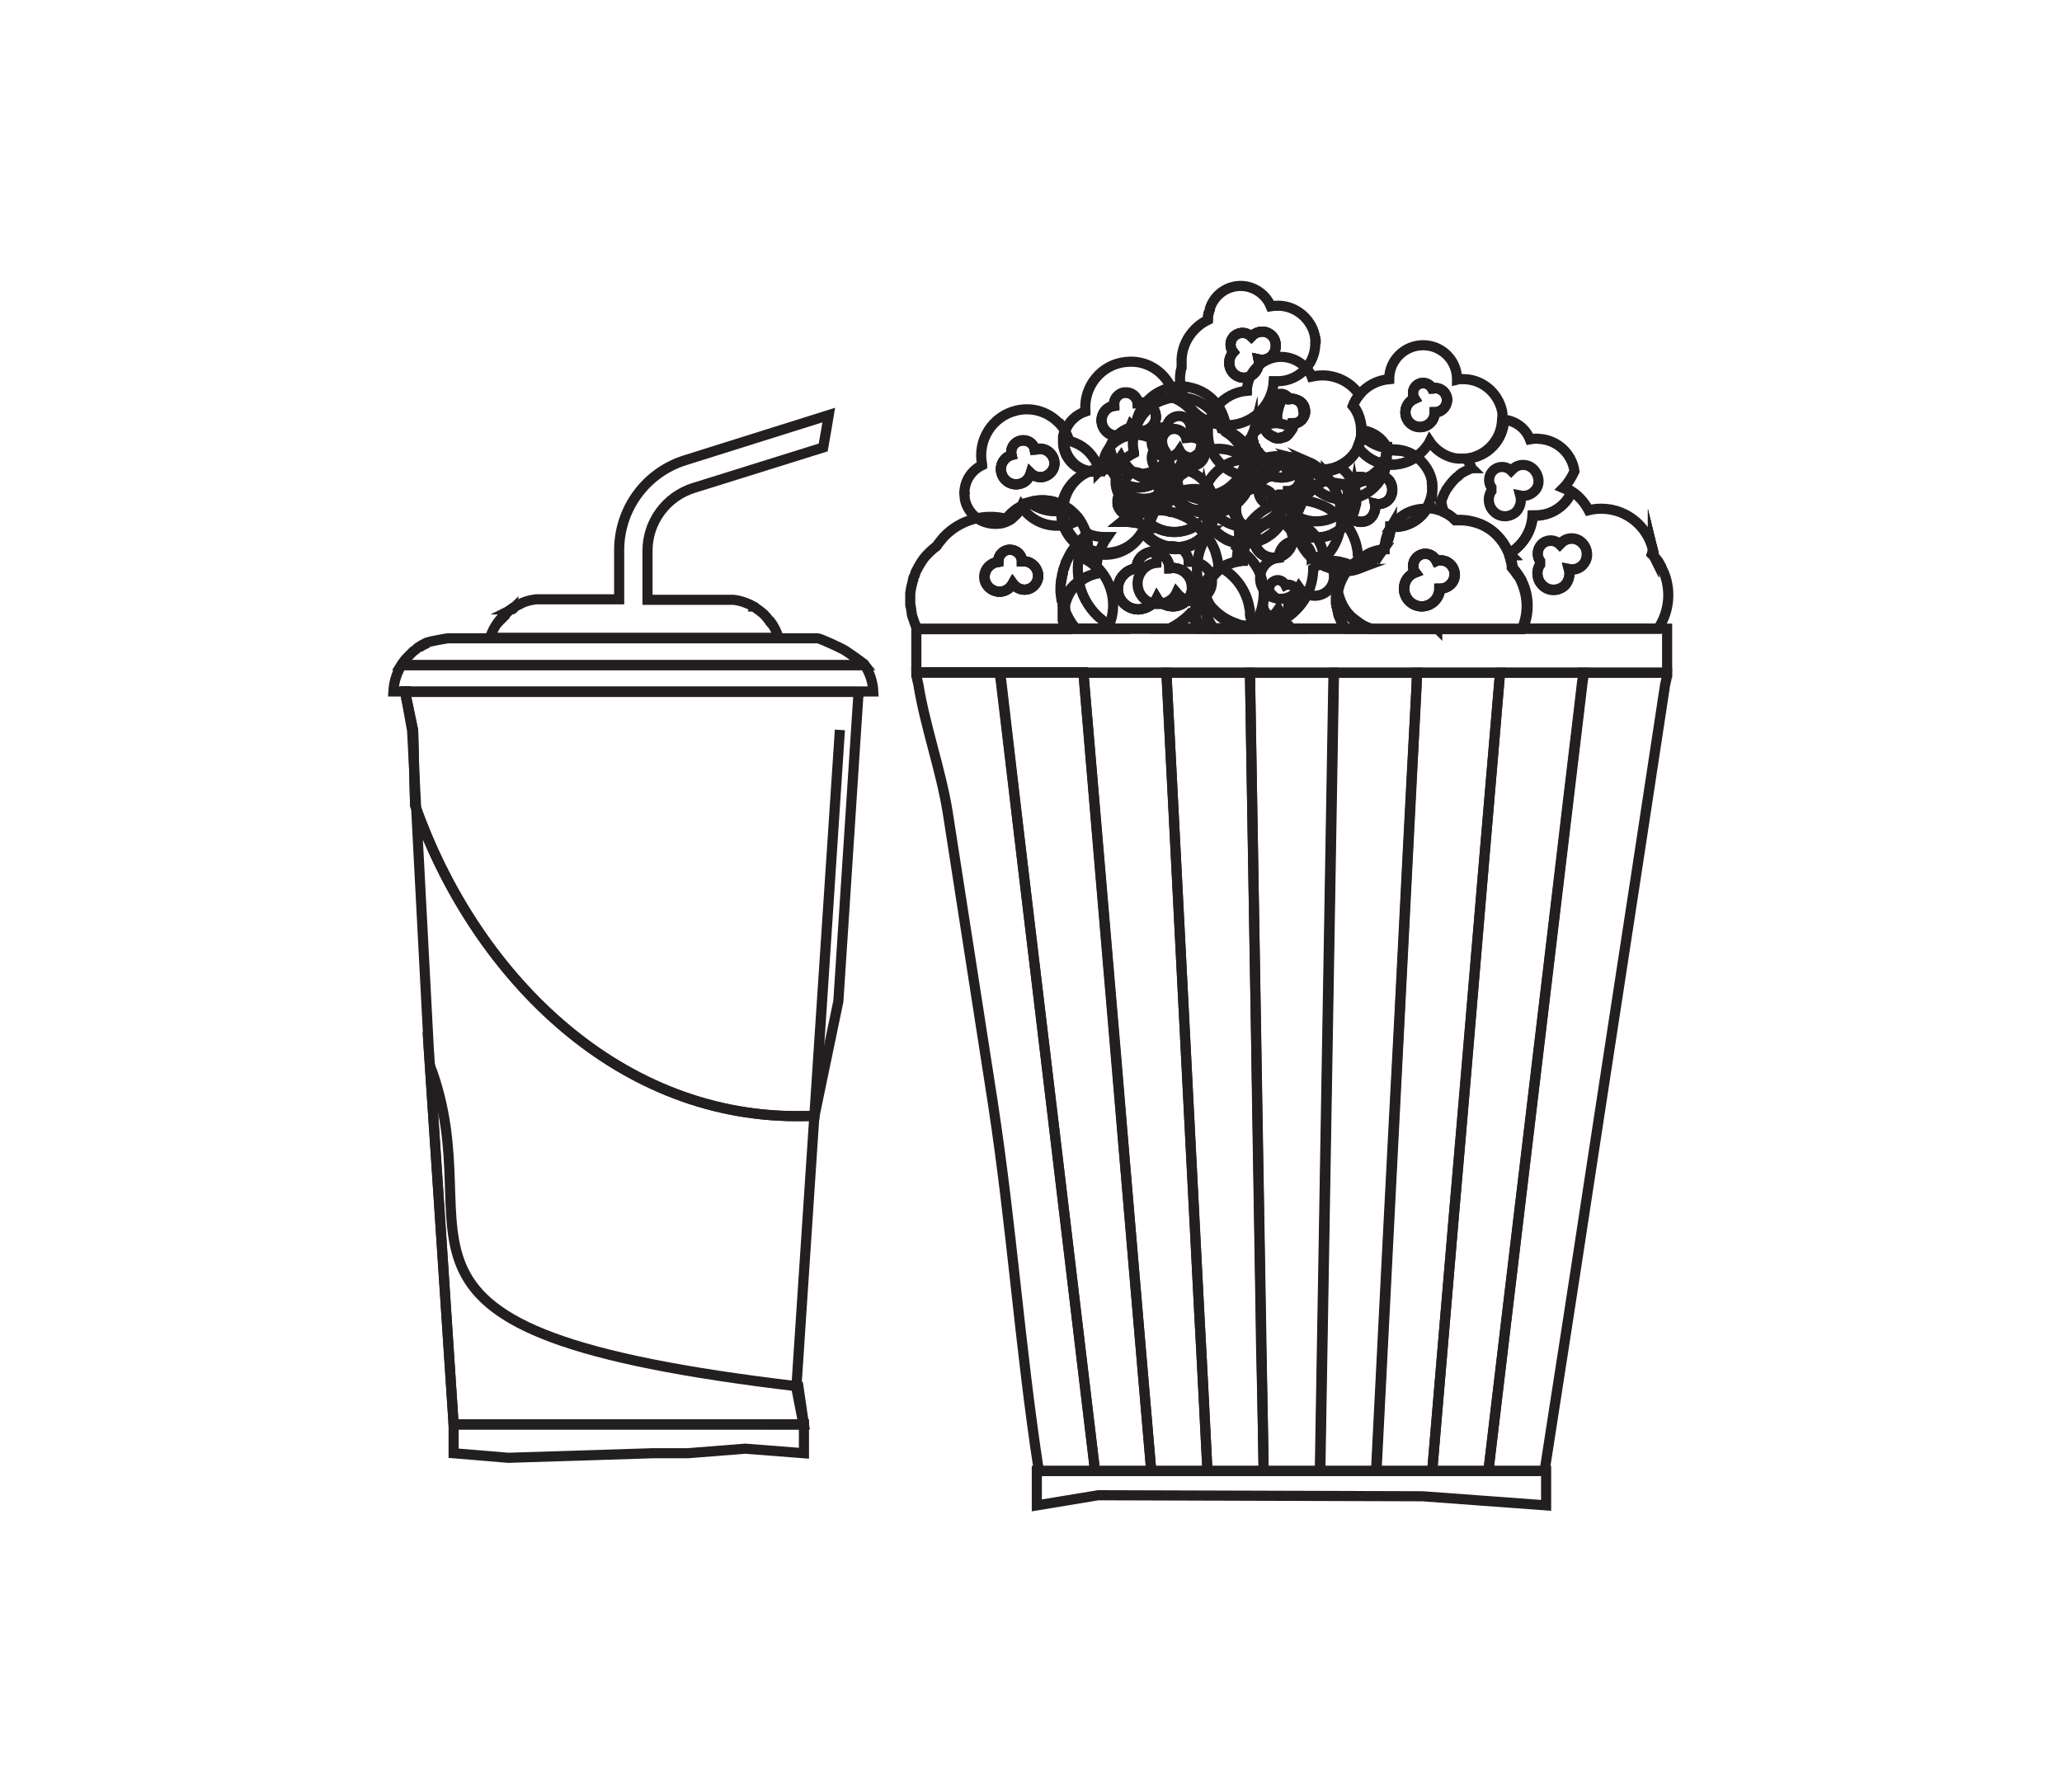 <?xml version="1.0" encoding="utf-8"?>
<!-- Generator: Adobe Illustrator 24.0.1, SVG Export Plug-In . SVG Version: 6.00 Build 0)  -->
<svg version="1.1" id="Layer_1" xmlns="http://www.w3.org/2000/svg" xmlns:xlink="http://www.w3.org/1999/xlink" x="0px" y="0px"
	 viewBox="0 0 407.3 354" style="enable-background:new 0 0 407.3 354;" xml:space="preserve">
<style type="text/css">
	.st0{fill:none;stroke:#231F20;stroke-width:2;stroke-miterlimit:10;}
	.st1{opacity:5.000000e-02;}
</style>
<g>
	<g>
		<g>
			<g>
				<g>
					<g>
						<path class="st0" d="M298.1,109.4C298.1,109.4,298.1,109.3,298.1,109.4C298.1,109.3,298.1,109.3,298.1,109.4
							C298.1,109.3,298.1,109.3,298.1,109.4z"/>
					</g>
				</g>
			</g>
		</g>
		<g>
			<g>
				<g>
					<g>
						<path class="st0" d="M308.8,96.4c0.5,0.2,1.1,0.5,1.6,0.8c-0.4,0.9-0.9,1.7-1.6,2.4c-1.5,1.5-3.6,2.4-5.9,2.3
							c-0.1,0-0.1,0-0.2,0v0c-0.2,3.2-2,5.9-4.6,7.5c0,0,0,0,0,0c0,0,0,0,0,0c0,0,0,0,0,0c0,0.1,0.1,0.2,0.2,0.3c0,0-0.1,0-0.1,0.1
							c0-0.1-0.1-0.3-0.1-0.4c-0.3-0.7-0.6-1.3-1-1.9c-0.1-0.2-0.3-0.5-0.5-0.7c-0.1-0.2-0.3-0.4-0.4-0.5c-1-1.2-2.3-2.1-3.7-2.7
							c-1.3-0.5-2.6-0.8-4.1-0.8c-0.3,0-0.6,0-0.9,0c-0.7-0.7-1.4-1.2-2.3-1.6c-0.2-0.7-0.4-1.3-0.5-2.1v0c0.1-0.5,0.3-0.9,0.5-1.4
							c0-0.1,0.1-0.2,0.2-0.4c0.1-0.2,0.2-0.4,0.3-0.6c0.1-0.1,0.2-0.3,0.3-0.4c0.4-0.6,0.9-1.2,1.4-1.7c0,0,0.1-0.1,0.1-0.1
							c0.1-0.1,0.3-0.3,0.5-0.4c0.1-0.1,0.2-0.2,0.3-0.3c0.3-0.3,0.7-0.5,1.1-0.7c0.2-0.1,0.4-0.2,0.6-0.3c0.2-0.1,0.3-0.2,0.5-0.2
							c0,0,0.1,0,0.1-0.1c0,0,0.1,0,0.1,0c-0.1-0.1-0.1-0.2-0.2-0.3c0,0,0-0.1,0-0.1c-0.1-0.1-0.1-0.3-0.2-0.4
							c-0.1-0.1-0.1-0.3-0.2-0.4c0-0.2-0.1-0.3-0.1-0.5c0-0.1,0-0.1,0-0.2c3.9-0.4,7-3.7,7.1-7.7c2.4,0.3,4.3,1.8,5.1,3.9
							c0.6-0.1,1.2-0.2,1.8-0.1c3.6,0.2,6.5,2.9,7,6.4C310.4,94.4,309.7,95.5,308.8,96.4z"/>
						<path class="st0" d="M298.1,109.4C298.1,109.4,298.1,109.3,298.1,109.4C298.1,109.3,298.1,109.3,298.1,109.4
							C298.1,109.3,298.1,109.3,298.1,109.4z"/>
					</g>
				</g>
			</g>
		</g>
		<g>
			<g>
				<g>
					<path class="st0" d="M328.7,113.2c-0.1-0.2-0.2-0.4-0.3-0.6c0-0.1-0.1-0.2-0.1-0.3c-0.1-0.2-0.2-0.3-0.2-0.4
						c-0.1-0.1-0.1-0.2-0.2-0.4c-0.3-0.6-0.7-1.1-1.2-1.6c-0.1-0.2-0.3-0.3-0.4-0.4c0.1-0.3,0.2-0.5,0.2-0.8
						c0.1,0.4,0.1,0.7,0.2,1.1c-0.6-5.2-5-9.3-10.4-9.3c-0.9,0-1.7,0.1-2.5,0.3h0v0c-0.8-1.5-1.9-2.8-3.3-3.7
						c-0.4,0.9-0.9,1.7-1.6,2.4c-1.5,1.5-3.6,2.4-5.9,2.3c-0.1,0-0.1,0-0.2,0v0c-0.2,3.2-2,5.9-4.6,7.5c0,0,0,0,0,0c0,0,0,0,0,0
						c0,0.1,0.1,0.2,0.2,0.3c0,0-0.1,0-0.1,0.1c0.1,0.4,0.2,0.8,0.3,1.1c0.1,0.4,0.1,0.7,0.2,1.1c0,0.1,0,0.1,0,0.2
						c0.4,0.5,0.8,1,1.2,1.6c0.2,0.3,0.3,0.5,0.5,0.8c0.1,0.3,0.3,0.6,0.4,0.9c1.2,2.9,1.1,6.1-0.1,8.8h26.7
						C329.6,121.1,330.2,117,328.7,113.2z M312.6,111.7c-0.7,0.7-1.7,1-2.7,0.8c0.3,1.1,0,2.3-0.8,3.2c-1.3,1.2-3.3,1.2-4.5-0.1
						c-0.7-0.7-1-1.7-0.9-2.7c0.1-0.5,0.2-0.9,0.5-1.3c0-0.2,0-0.4,0-0.7c-0.7-1-0.6-2.4,0.3-3.3c1-1,2.6-1,3.6,0l0,0
						c0.1-0.1,0.2-0.2,0.3-0.3c1.2-1.2,3.1-1.1,4.2,0.1c0.6,0.6,0.9,1.4,0.8,2.2C313.4,110.4,313.1,111.1,312.6,111.7z"/>
					<path class="st0" d="M300.7,115.4c-0.1-0.3-0.3-0.6-0.4-0.9c-0.1-0.3-0.3-0.6-0.5-0.8c-0.4-0.6-0.8-1.1-1.2-1.6
						c0,0,0-0.1,0-0.2c0-0.4-0.1-0.7-0.2-1.1c-0.1-0.4-0.2-0.8-0.3-1.1c0-0.1-0.1-0.3-0.1-0.4c-0.3-0.7-0.6-1.3-1-1.9
						c-0.1-0.2-0.3-0.5-0.5-0.7c-0.1-0.2-0.3-0.4-0.4-0.5c-1-1.2-2.3-2.1-3.7-2.7c-1.3-0.5-2.6-0.8-4.1-0.8c-0.3,0-0.6,0-0.9,0
						c-0.7-0.7-1.4-1.2-2.3-1.6c-0.2-0.1-0.5-0.2-0.8-0.3c0,0,0,0-0.1,0c-0.1,0-0.2-0.1-0.3-0.1c-0.6-0.2-1.3-0.3-2-0.3
						c-1.4,2.4-4.1,3.9-7,3.7c0,0,0,0-0.1,0c0,0.1-0.1,0.1-0.1,0.2l0,0c-0.1,1.4-0.5,2.7-1.2,3.8v0c0,0.1,0,0.2,0,0.4c0,0,0,0,0,0
						c-0.1,0-0.2,0-0.3,0c-0.7,1-1.5,1.9-2.5,2.6c-0.7,0.5-1.5,0.9-2.3,1.2c-0.8,0.3-1.6,0.4-2.4,0.5c-0.3,0.5-0.6,1-0.9,1.6
						c-0.4,0.8-0.6,1.5-0.8,2.4c0,0.1,0,0.1,0,0.2c0.4,1.7,1.1,3.2,2.2,4.4c0.7,0.9,1.6,1.6,2.6,2.2c0.5,0.3,1,0.5,1.5,0.7h13.2
						c0-0.1-0.1-0.1-0.1-0.2c0,0.1,0.1,0.1,0.2,0.2h16.7C301.8,121.5,301.9,118.4,300.7,115.4z M284.5,116.3L284.5,116.3
						c-0.1,1.9-1.6,3.5-3.6,3.5c-1.9,0-3.5-1.6-3.5-3.5c0-1.5,0.9-2.7,2.2-3.2c-0.3-0.4-0.4-0.8-0.4-1.3c0-1.3,1.1-2.4,2.4-2.4
						c1,0,1.8,0.6,2.2,1.4c0.2-0.1,0.4-0.1,0.7-0.1c1.6,0,2.9,1.3,2.9,2.9S286,116.3,284.5,116.3z"/>
					<path class="st0" d="M326.7,109.9c-0.1-0.2-0.3-0.3-0.4-0.4c0.1-0.3,0.2-0.5,0.2-0.8c0.1,0.4,0.1,0.7,0.2,1.1
						C326.7,109.8,326.7,109.9,326.7,109.9z"/>
				</g>
			</g>
		</g>
		<g>
			<g>
				<g>
					<path class="st0" d="M326.7,109.9c-0.1-0.2-0.3-0.3-0.4-0.4c0.1-0.3,0.2-0.5,0.2-0.8c0.1,0.4,0.1,0.7,0.2,1.1
						C326.7,109.8,326.7,109.9,326.7,109.9z"/>
				</g>
			</g>
		</g>
		<g>
			<g>
				<g>
					<path class="st0" d="M313.5,109.6c0,0.7-0.3,1.5-0.9,2c-0.7,0.7-1.7,1-2.7,0.8c0.3,1.1,0,2.3-0.8,3.2c-1.3,1.2-3.3,1.2-4.5-0.1
						c-0.7-0.7-1-1.7-0.9-2.7c0.1-0.5,0.2-0.9,0.5-1.3c0-0.2,0-0.4,0-0.7c-0.7-1-0.6-2.4,0.3-3.3c1-1,2.6-1,3.6,0l0,0
						c0.1-0.1,0.2-0.2,0.3-0.3c1.2-1.2,3.1-1.1,4.2,0.1C313.2,108,313.5,108.8,313.5,109.6z"/>
				</g>
			</g>
		</g>
		<g>
			<g>
				<g>
					<path class="st0" d="M303.9,95.1c0,0.7-0.3,1.5-0.9,2c-0.7,0.7-1.7,1-2.7,0.8c0.3,1.1,0,2.3-0.8,3.2c-1.3,1.2-3.3,1.2-4.5-0.1
						c-0.7-0.7-1-1.7-0.9-2.7c0.1-0.5,0.2-0.9,0.5-1.3c0-0.2,0-0.4,0-0.7c-0.7-1-0.6-2.4,0.3-3.3c1-1,2.6-1,3.6,0l0,0
						c0.1-0.1,0.2-0.2,0.3-0.3c1.2-1.2,3.1-1.1,4.2,0.1C303.6,93.5,303.9,94.3,303.9,95.1z"/>
				</g>
			</g>
		</g>
		<g>
			<g>
				<g>
					<g>
						<path class="st0" d="M279.7,90.3c-1.3,0.9-3,1.5-4.7,1.5c-0.4,0-0.8,0-1.2-0.1c-0.2,0-0.4-0.1-0.6-0.1c-2.1-0.4-3.8-1.7-5-3.3
							c0.3-0.8,0.6-1.6,0.7-2.4c0-0.2,0-0.4,0-0.7c2.1,0.3,3.9,1.5,4.8,3.3c0,0,0.1,0,0.1,0h0c0,0.1,0,0.2,0,0.3c0,0,0,0,0,0
							c0.1,0.1,0.1,0.2,0.2,0.3c0.6-0.1,1.2-0.2,1.8-0.1C277.3,89,278.6,89.5,279.7,90.3z"/>
						<path class="st0" d="M285.8,79.1c0,1.3-1.1,2.4-2.4,2.4h0c0,1.6-1.3,2.9-2.9,2.9c-1.6,0-2.9-1.3-2.9-2.9
							c0-1.2,0.7-2.2,1.8-2.7c-0.2-0.3-0.3-0.7-0.3-1.1c0-1.1,0.9-2,2-2c0.8,0,1.5,0.5,1.8,1.1c0.2,0,0.4-0.1,0.6-0.1
							C284.7,76.7,285.8,77.7,285.8,79.1z"/>
					</g>
				</g>
			</g>
			<g>
				<g>
					<g>
						<path class="st0" d="M296.7,81.2c-0.8-3.6-3.9-6.3-7.7-6.3c-0.4,0-0.8,0-1.2,0.1v-0.1c0-3.7-3-6.7-6.7-6.7
							c-3.7,0-6.7,3-6.7,6.7c0,0,0,0,0,0c-2.3,0.2-4.4,1.3-5.8,3c-0.6,0.7-1,1.4-1.3,2.2c0,0,0,0,0,0c0.9,1.1,1.4,2.5,1.6,3.9
							c0,0.3,0,0.6,0,0.9v0.1c2.1,0.3,3.9,1.5,4.8,3.3c0,0,0.1,0,0.1,0h0c0,0.1,0,0.2,0,0.3c0,0,0,0,0,0c0.1,0.1,0.1,0.2,0.2,0.3
							c0.6-0.1,1.2-0.2,1.8-0.1c1.5,0.1,2.8,0.6,3.9,1.4c0.9-0.6,1.7-1.4,2.3-2.3c0.2-0.2,0.3-0.5,0.4-0.7c0.2,0.3,0.4,0.6,0.7,0.9
							h0c1.2,1.3,2.9,2.3,4.8,2.5c0.1,0,0.3,0,0.4,0c0,0,0,0,0,0c0.2,0,0.3,0,0.5,0c0.3,0,0.5,0,0.8,0c0,0,0,0,0,0
							c3.9-0.4,7-3.7,7.1-7.7v-0.1C296.8,82.2,296.8,81.7,296.7,81.2z M283.4,81.4L283.4,81.4c0,1.6-1.3,2.9-2.9,2.9
							c-1.6,0-2.9-1.3-2.9-2.9c0-1.2,0.7-2.2,1.8-2.7c-0.2-0.3-0.3-0.7-0.3-1.1c0-1.1,0.9-2,2-2c0.8,0,1.5,0.5,1.8,1.1
							c0.2,0,0.4-0.1,0.6-0.1c1.3,0,2.4,1.1,2.4,2.4C285.8,80.4,284.7,81.4,283.4,81.4z"/>
						<path class="st0" d="M279.7,90.3c-1.3,0.9-3,1.5-4.7,1.5c-0.4,0-0.8,0-1.2-0.1c-0.2,0-0.4-0.1-0.6-0.1c-2.1-0.4-3.8-1.7-5-3.3
							c0.3-0.8,0.6-1.6,0.7-2.4c0.2,0.2,0.4,0.4,0.6,0.6c1.2,1,2.6,1.7,4.2,2c0,0,0.1,0,0.1,0h0c0,0.1,0,0.2,0,0.3c0,0,0,0,0,0
							c0.1,0.1,0.1,0.2,0.2,0.3c0.6-0.1,1.2-0.2,1.8-0.1C277.3,89,278.6,89.5,279.7,90.3z"/>
					</g>
				</g>
			</g>
			<g>
				<g>
					<g>
						<path class="st0" d="M285.8,79.1c0,1.3-1.1,2.4-2.4,2.4h0c0,1.6-1.3,2.9-2.9,2.9c-1.6,0-2.9-1.3-2.9-2.9
							c0-1.2,0.7-2.2,1.8-2.7c-0.2-0.3-0.3-0.7-0.3-1.1c0-1.1,0.9-2,2-2c0.8,0,1.5,0.5,1.8,1.1c0.2,0,0.4-0.1,0.6-0.1
							C284.7,76.7,285.8,77.7,285.8,79.1z"/>
					</g>
				</g>
			</g>
		</g>
		<g>
			<g>
				<g>
					<g>
						<path class="st0" d="M247.3,93.9c-0.1,1-0.4,2-0.9,2.9c-0.5,1.1-1.3,2-2.2,2.8h0c-0.4,0.3-0.8,0.6-1.2,0.8
							c-0.7,0.4-1.5,0.7-2.3,0.9c-0.3,0.1-0.5,0.1-0.8,0.1c0,0-0.1,0-0.1,0c-0.4,0-0.7,0-1,0c0,0,0,0,0,0c0,0-0.1,0-0.1,0
							c-0.2,0-0.4,0-0.6,0h0c-1.2-0.1-2.4-0.5-3.5-1.2c-0.7-0.4-1.4-1-2-1.6c-0.3-0.3-0.5-0.6-0.7-0.9c-0.1,0.2-0.2,0.4-0.3,0.6
							c-0.3,0.5-0.7,0.9-1.1,1.3c-0.3,0.3-0.7,0.5-1,0.8c-0.4,0.2-0.8,0.4-1.2,0.5c0,0,0,0-0.1,0c0,0,0,0,0,0
							c-0.1,0-0.3,0.1-0.4,0.1c-0.6,0.1-1.2,0.2-1.8,0.1c-0.1,0-0.2,0-0.3,0c-1-0.1-1.9-0.5-2.7-1.1c-0.8-0.6-1.5-1.3-2-2.3
							c-0.2-0.4-0.4-0.9-0.5-1.4c0-0.2-0.1-0.4-0.1-0.6c0-0.2,0-0.4,0-0.6v-0.1c0-0.2,0-0.5,0.1-0.7c0.1-0.8,0.4-1.6,0.8-2.3
							c0.1-0.3,0.3-0.5,0.5-0.8c0.3-0.4,0.7-0.8,1.2-1.1c0.3-0.2,0.6-0.4,1-0.6c0,0,0-0.1,0-0.1c-0.3-1.2-0.3-2.4,0-3.6
							c0.1-0.4,0.2-0.8,0.3-1.2c0-0.1,0.1-0.3,0.2-0.4c0-0.1,0-0.1,0.1-0.2c0.6-1.6,1.7-2.9,3.1-3.9c0.9-0.7,2-1.1,3.2-1.4
							c0.4-0.1,0.8-0.1,1.2-0.2c0.8-0.1,1.5,0,2.2,0.1c2.1,0.3,4,1.4,5.4,3.1c0.5,0.7,1,1.4,1.3,2.2c0.1,0.3,0.2,0.5,0.3,0.8
							c0.4,0.1,0.7,0.2,1.1,0.4c1.5,0.6,2.8,1.6,3.7,2.9c0.4,0.5,0.7,1.1,0.9,1.7v0c0,0,0,0,0,0c0,0.1,0.1,0.2,0.1,0.4
							c0,0.1,0.1,0.2,0.1,0.3c0,0,0,0.1,0,0.1c0.1,0.2,0.1,0.3,0.1,0.5c0,0.1,0,0.1,0,0.2v0C247.4,92.3,247.4,93.1,247.3,93.9z"/>
					</g>
				</g>
			</g>
			<g>
				<g>
					<g>
						<path class="st0" d="M247.3,93.9c-0.1,1-0.4,2-0.9,2.9c-0.5,1.1-1.3,2-2.2,2.8h0c-0.4,0.3-0.8,0.6-1.2,0.8
							c-0.7,0.4-1.5,0.7-2.3,0.9c-0.3,0.1-0.5,0.1-0.8,0.1c0,0-0.1,0-0.1,0c-0.4,0-0.7,0-1,0c0,0,0,0,0,0c0,0-0.1,0-0.1,0
							c-0.2,0-0.4,0-0.6,0h0c-1.2-0.1-2.4-0.5-3.5-1.2c-0.7-0.4-1.4-1-2-1.6c-0.3-0.3-0.5-0.6-0.7-0.9c-0.1,0.2-0.2,0.4-0.3,0.6
							c-0.3,0.5-0.7,0.9-1.1,1.3c-0.3,0.3-0.7,0.5-1,0.8c-0.4,0.2-0.8,0.4-1.2,0.5c0,0,0,0-0.1,0c0,0,0,0,0,0
							c-0.1,0-0.3,0.1-0.4,0.1c-0.6,0.1-1.2,0.2-1.8,0.1c-0.1,0-0.2,0-0.3,0c-1-0.1-1.9-0.5-2.7-1.1c-0.8-0.6-1.5-1.3-2-2.3
							c-0.2-0.4-0.4-0.9-0.5-1.4c0-0.2-0.1-0.4-0.1-0.6c0-0.2,0-0.4,0-0.6v-0.1c0.3,0.7,0.8,1.3,1.4,1.9c1.4,1.3,3.4,1.9,5.4,1.5
							c0.5-0.1,1-0.3,1.5-0.6c0.6-0.3,1.1-0.7,1.6-1.2c0.4-0.5,0.8-1,1.1-1.6c0.3,0.5,0.7,0.9,1.1,1.3c0.2,0.2,0.5,0.5,0.8,0.7
							c1,0.8,2.1,1.3,3.3,1.6c0.4,0.1,0.7,0.1,1.1,0.2c0.2,0,0.4,0,0.6,0h0c0.5,0,0.9,0,1.4-0.1c0.1,0,0.3-0.1,0.4-0.1
							c0.3-0.1,0.5-0.1,0.8-0.2c2-0.7,3.7-2.1,4.7-3.8c0.1-0.2,0.3-0.4,0.4-0.7c0.4-0.8,0.6-1.7,0.7-2.7c0-0.2,0-0.3,0-0.5
							c0-0.3,0-0.5,0-0.8c0,0,0,0,0,0c0,0.1,0.1,0.2,0.1,0.4c0,0.1,0.1,0.2,0.1,0.3c0,0,0,0.1,0,0.1c0.1,0.2,0.1,0.3,0.1,0.5
							c0,0.1,0,0.1,0,0.2v0C247.4,92.3,247.4,93.1,247.3,93.9z"/>
					</g>
				</g>
			</g>
			<g>
				<g>
					<g>
						<path class="st0" d="M234.7,86.5c-0.1,0-0.3,0.1-0.4,0.1c0,0,0,0,0,0c-0.3-1.3-1.6-2.1-2.9-1.8c-1.3,0.3-2.1,1.6-1.8,2.9
							c0,0,0,0,0,0c-1.5,0.5-2.4,2-2,3.5c0.4,1.6,2,2.6,3.6,2.2c1.1-0.3,1.9-1.1,2.2-2.1c0.7,0.6,1.6,0.9,2.5,0.7
							c1.5-0.3,2.4-1.8,2.1-3.4C237.7,87.1,236.2,86.2,234.7,86.5z"/>
					</g>
				</g>
			</g>
		</g>
		<g>
			<g>
				<g>
					<g>
						<path class="st0" d="M256.3,90.7c-0.2,0.1-0.4,0.2-0.5,0.3c-0.1,0-0.2,0.1-0.3,0.1c-0.3,0.1-0.7,0.2-1,0.3c0,0-0.1,0-0.2,0
							c-0.4,0.1-0.7,0.1-1.1,0.1c-0.1,0-0.2,0-0.3,0c-0.1,0-0.2,0-0.3,0c-0.2,0-0.3,0-0.5-0.1c-0.2,0-0.3-0.1-0.5-0.1
							c0,0-0.1,0-0.1,0c0,0,0,0,0,0c-0.2-0.1-0.4-0.1-0.7-0.2c-0.1,0-0.2-0.1-0.3-0.1c-0.2-0.1-0.5-0.3-0.7-0.4
							c1.4-0.4,2.8-0.4,4.2-0.3c0.4,0,0.8,0.1,1.2,0.2C255.6,90.4,256,90.5,256.3,90.7z"/>
						<path class="st0" d="M257.8,81.3c0,1.3-1.1,2.4-2.4,2.4h0c0,0.1,0,0.3,0,0.4c0,0,0,0.1,0,0.1c0,0.1,0,0.3-0.1,0.4c0,0,0,0,0,0
							c0,0,0,0,0,0c0,0.1,0,0.1-0.1,0.2c0,0,0,0.1-0.1,0.1c-0.1,0.2-0.2,0.4-0.4,0.6c-0.1,0.1-0.1,0.2-0.2,0.3
							c-0.1,0.1-0.2,0.2-0.3,0.3c-0.1,0.1-0.1,0.1-0.2,0.1c-0.1,0.1-0.3,0.2-0.4,0.2c-0.1,0-0.3,0.1-0.4,0.1
							c-0.2,0.1-0.5,0.1-0.7,0.1c-0.3,0-0.5,0-0.7-0.1c-0.1,0-0.1,0-0.2-0.1c-0.1,0-0.1,0-0.2-0.1c-0.2-0.1-0.3-0.2-0.5-0.3
							c0,0,0,0,0,0c-0.1-0.1-0.3-0.2-0.4-0.3c-0.4-0.4-0.7-0.9-0.8-1.5c-0.8,0.3-1.6,0.8-2.3,1.5c0.5-1.1,1.3-2,2.2-2.6
							c0.8-0.5,1.7-0.8,2.7-0.9V82c0.2-1.5,0.7-2.9,1.5-4c0.1,0,0.2,0.1,0.3,0.2c0.1,0,0.2,0.1,0.2,0.2c0,0,0.1,0.1,0.1,0.1
							c0,0,0,0,0,0c0,0,0,0,0,0c0.1,0.1,0.2,0.3,0.3,0.4c0.2,0,0.4-0.1,0.6-0.1C256.8,78.9,257.8,79.9,257.8,81.3z"/>
						<path class="st0" d="M273.9,89.7c-0.1,0.2-0.1,0.4-0.2,0.7c-0.1,0.2-0.1,0.3-0.2,0.5c0,0.1-0.1,0.2-0.1,0.2
							c-0.1,0.1-0.1,0.3-0.2,0.4c0,0,0,0.1-0.1,0.1c-0.1,0.2-0.2,0.4-0.3,0.5c-0.1,0.1-0.2,0.3-0.3,0.4c-0.2,0.2-0.4,0.4-0.6,0.6
							c-0.1,0.2-0.3,0.3-0.5,0.4c-0.2,0.2-0.3,0.3-0.5,0.4c-0.1,0.1-0.3,0.2-0.4,0.3c0,0,0,0-0.1,0c-0.1,0.1-0.1,0.1-0.2,0.1
							c0,0-0.1,0.1-0.1,0.1c0,0-0.1,0.1-0.1,0.1c0,0,0,0,0,0c-0.1,0-0.1,0.1-0.2,0.1c-0.2,0.1-0.4,0.2-0.6,0.3
							c-0.2,0.1-0.4,0.2-0.6,0.2c-0.2,0.1-0.3,0.1-0.5,0.2c0,0-0.1,0-0.1,0c-0.1,0-0.3,0.1-0.4,0.1c0,0,0,0,0,0
							c-0.1,0-0.3,0.1-0.4,0.1c-0.2,0-0.5,0.1-0.7,0.1c0,0-0.1,0-0.1,0h0c-0.4,0-0.8,0-1.3,0c-0.2,0-0.4-0.1-0.7-0.1
							c-0.2,0-0.4-0.1-0.6-0.1c-0.1,0-0.1,0-0.2,0c-0.2-0.1-0.5-0.1-0.7-0.2c0,0,0,0,0,0c-0.3-0.1-0.5-0.2-0.8-0.4
							c-0.1,0-0.1-0.1-0.2-0.1c-0.2-0.1-0.3-0.2-0.5-0.3c-0.1,0-0.2-0.1-0.3-0.2c-0.1-0.1-0.3-0.2-0.4-0.3c-0.2-0.1-0.3-0.2-0.4-0.4
							c-0.2-0.2-0.4-0.3-0.5-0.5c-0.2-0.2-0.3-0.4-0.4-0.5c-0.2-0.2-0.3-0.4-0.4-0.6c-0.1-0.1-0.1-0.2-0.2-0.3
							c-0.1-0.1-0.1-0.2-0.2-0.3c0.7,0.3,1.3,0.7,1.9,1.2h0c0.1,0,0.1,0.1,0.2,0.2c0.2,0,0.4,0,0.5,0c0.3,0,0.5,0,0.8,0
							c0-0.1,0-0.1,0-0.2c0,0.1,0,0.1,0,0.2c1-0.1,2-0.4,2.9-0.9c1.5-0.8,2.8-2.1,3.5-3.7c0.3-0.8,0.6-1.6,0.7-2.4
							c0-0.2,0-0.4,0-0.7c2.1,0.3,3.9,1.5,4.8,3.3c0,0,0.1,0,0.1,0h0c0,0.1,0,0.2,0,0.3c0,0,0,0,0,0C273.9,89,273.9,89.4,273.9,89.7
							z"/>
						<path class="st0" d="M273.9,90.1c0,0.3,0,0.6,0,1c0,0.2,0,0.4-0.1,0.6c-0.1,0.9-0.4,1.7-0.8,2.5c-1.1,2-2.9,3.5-5.1,4.1
							c-0.3,0.1-0.5,0.1-0.8,0.2h0c-0.3,0.1-0.6,0.1-0.9,0.1c-0.5,0.1-1.1,0-1.6,0c-0.1,0-0.2,0-0.3,0c-1.8-0.2-3.4-1.1-4.6-2.2
							c-0.5-0.5-1-1.1-1.4-1.7c-0.4-0.7-0.7-1.4-0.9-2.2c-0.3,0.3-0.6,0.5-0.9,0.8c-1.2,0.8-2.6,1.2-4.1,1c-0.8-0.1-1.5-0.3-2.1-0.6
							c-0.1,0-0.2-0.1-0.2-0.1h0c-0.9-0.5-1.7-1.3-2.2-2.2c-0.6-1.1-0.9-2.4-0.8-3.7c0-0.5,0.2-0.9,0.3-1.3c0,0.3,0.1,0.5,0.1,0.7
							c0,0.1,0,0.2,0.1,0.3c0,0.1,0.1,0.3,0.1,0.4c0,0.1,0.1,0.3,0.2,0.4c0,0.1,0.1,0.1,0.1,0.2c0.1,0.1,0.1,0.3,0.2,0.4
							c0.1,0.2,0.2,0.4,0.4,0.5c0.1,0.2,0.3,0.4,0.4,0.5c0.1,0.2,0.3,0.3,0.5,0.4l0,0c0.2,0.1,0.3,0.3,0.5,0.4
							c0.2,0.2,0.4,0.3,0.7,0.4c0.1,0.1,0.2,0.1,0.3,0.1c0.2,0.1,0.4,0.2,0.7,0.2c0,0,0,0,0,0c0,0,0.1,0,0.1,0
							c0.2,0,0.3,0.1,0.5,0.1c0.2,0,0.3,0.1,0.5,0.1c0.1,0,0.2,0,0.3,0c0.1,0,0.2,0,0.3,0c0.4,0,0.8,0,1.1-0.1c0.1,0,0.1,0,0.2,0
							c0.4-0.1,0.7-0.2,1-0.3c0.1,0,0.2-0.1,0.3-0.1c0.2-0.1,0.4-0.2,0.5-0.3h0c0.7,0.2,1.4,0.5,2,0.8c0.1,0.1,0.1,0.2,0.2,0.3
							c0.1,0.1,0.1,0.2,0.2,0.3c0.1,0.2,0.3,0.4,0.4,0.6c0.1,0.2,0.3,0.4,0.4,0.5c0.2,0.2,0.3,0.4,0.5,0.5c0.1,0.1,0.3,0.3,0.4,0.4
							c0.1,0.1,0.3,0.2,0.4,0.3c0.1,0.1,0.2,0.1,0.3,0.2c0.2,0.1,0.3,0.2,0.5,0.3c0.1,0,0.1,0.1,0.2,0.1c0.3,0.1,0.5,0.3,0.8,0.4
							c0,0,0,0,0,0c0.2,0.1,0.5,0.2,0.7,0.2c0,0,0.1,0,0.2,0c0.2,0.1,0.4,0.1,0.6,0.1c0.2,0,0.4,0.1,0.7,0.1c0.4,0,0.9,0.1,1.3,0v0
							c0,0,0,0,0,0c0,0,0.1,0,0.1,0c0.3,0,0.5,0,0.7-0.1c0.1,0,0.3,0,0.4-0.1c0,0,0,0,0,0c0.1,0,0.3,0,0.4-0.1c0,0,0.1,0,0.1,0
							c0.2,0,0.4-0.1,0.5-0.2c0.2-0.1,0.4-0.2,0.6-0.2c0.2-0.1,0.4-0.2,0.6-0.3c0.1,0,0.1-0.1,0.2-0.1c0,0,0,0,0,0v0
							c0,0,0.1,0,0.1-0.1c0,0,0.1-0.1,0.1-0.1c0.1,0,0.1-0.1,0.2-0.1c0,0,0,0,0.1,0c0.1-0.1,0.3-0.2,0.4-0.3
							c0.2-0.1,0.4-0.3,0.5-0.4c0.2-0.1,0.3-0.3,0.5-0.4c0.2-0.2,0.4-0.4,0.6-0.6c0.1-0.1,0.2-0.3,0.3-0.4c0.1-0.2,0.2-0.3,0.3-0.5
							c0,0,0.1-0.1,0.1-0.1c0.1-0.1,0.2-0.3,0.2-0.4c0-0.1,0.1-0.2,0.1-0.2c0.1-0.2,0.1-0.3,0.2-0.5c0.1-0.2,0.2-0.4,0.2-0.7
							C273.9,89.8,273.9,90,273.9,90.1z"/>
					</g>
				</g>
			</g>
			<g>
				<g>
					<g>
						<path class="st0" d="M273.9,90.1c0,0.3,0,0.6,0,1c0,0.2,0,0.4-0.1,0.6c-0.1,0.9-0.4,1.7-0.8,2.5c-1.1,2-2.9,3.5-5.1,4.1
							c-0.3,0.1-0.5,0.1-0.8,0.2h0c-0.3,0.1-0.6,0.1-0.9,0.1c-0.5,0.1-1.1,0-1.6,0c-0.1,0-0.2,0-0.3,0c-1.8-0.2-3.4-1.1-4.6-2.2
							c-0.5-0.5-1-1.1-1.4-1.7c-0.4-0.7-0.7-1.4-0.9-2.2c-0.3,0.3-0.6,0.5-0.9,0.8c-1.2,0.8-2.6,1.2-4.1,1c-0.8-0.1-1.5-0.3-2.1-0.6
							c-0.1,0-0.2-0.1-0.2-0.1h0c-0.9-0.5-1.7-1.3-2.2-2.2c-0.6-1.1-0.9-2.4-0.8-3.7c0.1-0.5,0.2-0.9,0.3-1.3c0,0.3,0.1,0.5,0.1,0.7
							c0,0.1,0,0.2,0.1,0.3c0,0.1,0.1,0.3,0.1,0.4c0,0.1,0.1,0.3,0.2,0.4c0,0.1,0.1,0.1,0.1,0.2c0.1,0.1,0.1,0.3,0.2,0.4
							c0.1,0.2,0.2,0.4,0.4,0.5c0.1,0.2,0.3,0.4,0.4,0.5c0.1,0.2,0.3,0.3,0.5,0.4l0,0c0.2,0.1,0.3,0.3,0.5,0.4
							c0.2,0.2,0.4,0.3,0.7,0.4c0.1,0.1,0.2,0.1,0.3,0.1c0.2,0.1,0.4,0.2,0.7,0.2c0,0,0,0,0,0c0,0,0.1,0,0.1,0
							c0.2,0,0.3,0.1,0.5,0.1c0.2,0,0.3,0.1,0.5,0.1c0.1,0,0.2,0,0.3,0c0.1,0,0.2,0,0.3,0c0.4,0,0.8,0,1.1-0.1c0.1,0,0.1,0,0.2,0
							c0.4-0.1,0.7-0.2,1-0.3c0.1,0,0.2-0.1,0.3-0.1c0.2-0.1,0.4-0.2,0.5-0.3h0c0.7,0.2,1.4,0.5,2,0.8c0.1,0.1,0.1,0.2,0.2,0.3
							c0.1,0.1,0.1,0.2,0.2,0.3c0.1,0.2,0.3,0.4,0.4,0.6c0.1,0.2,0.3,0.4,0.4,0.5c0.2,0.2,0.3,0.4,0.5,0.5c0.1,0.1,0.3,0.3,0.4,0.4
							c0.1,0.1,0.3,0.2,0.4,0.3c0.1,0.1,0.2,0.1,0.3,0.2c0.2,0.1,0.3,0.2,0.5,0.3c0.1,0,0.1,0.1,0.2,0.1c0.3,0.1,0.5,0.3,0.8,0.4
							c0,0,0,0,0,0c0.2,0.1,0.5,0.2,0.7,0.2c0,0,0.1,0,0.2,0c0.2,0.1,0.4,0.1,0.6,0.1c0.2,0,0.4,0.1,0.7,0.1c0.4,0,0.9,0.1,1.3,0v0
							c0,0,0,0,0,0c0,0,0.1,0,0.1,0c0.3,0,0.5,0,0.7-0.1c0.1,0,0.3,0,0.4-0.1c0,0,0,0,0,0c0.1,0,0.3,0,0.4-0.1c0,0,0.1,0,0.1,0
							c0.2,0,0.4-0.1,0.5-0.2c0.2-0.1,0.4-0.2,0.6-0.2c0.2-0.1,0.4-0.2,0.6-0.3c0.1,0,0.1-0.1,0.2-0.1c0,0,0,0,0,0v0
							c0,0,0.1,0,0.1-0.1c0,0,0.1-0.1,0.1-0.1c0.1,0,0.1-0.1,0.2-0.1c0,0,0,0,0.1,0c0.1-0.1,0.3-0.2,0.4-0.3
							c0.2-0.1,0.4-0.3,0.5-0.4c0.2-0.1,0.3-0.3,0.5-0.4c0.2-0.2,0.4-0.4,0.6-0.6c0.1-0.1,0.2-0.3,0.3-0.4c0.1-0.2,0.2-0.3,0.3-0.5
							c0,0,0.1-0.1,0.1-0.1c0.1-0.1,0.2-0.3,0.2-0.4c0-0.1,0.1-0.2,0.1-0.2c0.1-0.2,0.1-0.3,0.2-0.5c0.1-0.2,0.2-0.4,0.2-0.7
							c0,0,0,0,0,0C273.9,89.8,273.9,90,273.9,90.1z"/>
					</g>
				</g>
			</g>
		</g>
		<g>
			<g>
				<g>
					<g>
						<path class="st0" d="M220,124.2h-7.5v0c-0.1-0.2-0.3-0.3-0.4-0.5c-0.2-0.2-0.3-0.4-0.5-0.7c-0.4-0.6-0.7-1.2-1-1.8
							c-0.1-0.3-0.2-0.6-0.3-0.8c-0.1-0.3-0.2-0.5-0.3-0.8v0c0-0.1-0.1-0.3-0.1-0.4c0-0.1-0.1-0.2-0.1-0.4c0-0.1,0-0.2-0.1-0.3
							c0-0.2-0.1-0.5-0.1-0.7c0-0.2-0.1-0.5-0.1-0.7c0-0.1,0-0.3,0-0.4c0-0.2,0-0.4,0-0.6c0-0.4,0-0.8,0.1-1.2c0-0.2,0-0.4,0.1-0.6
							c0-0.2,0.1-0.4,0.1-0.6c0-0.1,0-0.3,0.1-0.4c0-0.2,0.1-0.3,0.1-0.5c0-0.2,0.1-0.4,0.2-0.6c0-0.1,0-0.2,0.1-0.3
							c0.1-0.2,0.1-0.4,0.2-0.6c0,0,0-0.1,0-0.1c0.1-0.2,0.2-0.4,0.3-0.6c0.1-0.2,0.2-0.4,0.3-0.6c0.1-0.1,0.1-0.3,0.2-0.4
							c0.2-0.4,0.4-0.7,0.7-1.1c0.1-0.2,0.2-0.3,0.4-0.5c0.1-0.2,0.3-0.3,0.4-0.5c0.1-0.1,0.2-0.2,0.3-0.4c0.2-0.2,0.3-0.3,0.5-0.5
							c0.3-0.3,0.5-0.5,0.8-0.7c0.1-0.1,0.1-0.1,0.2-0.2v0c0.1-0.1,0.2-0.1,0.3-0.2c0,0,0,0,0,0c0,0,0,0,0,0h0
							c0.2-0.2,0.5-0.3,0.8-0.5c-0.3,0.2-0.5,0.3-0.7,0.5c1,0.4,2,0.6,3.2,0.6c0.2,0,0.3,0,0.5,0c-0.7,1-1.2,2-1.6,3.2
							c-0.3,0.8-0.4,1.7-0.5,2.6c3.2,3.1,4.1,7.7,2.5,11.6C219.3,123.8,219.7,124,220,124.2z"/>
						<path class="st0" d="M248.6,121.9c-0.2,0.5-0.5,0.9-0.8,1.3c0,0.1-0.1,0.1-0.1,0.2c0,0,0,0,0,0c-0.1,0.1-0.1,0.2-0.2,0.3
							c0,0.1-0.1,0.1-0.2,0.2c0,0,0,0,0,0c-0.1,0.1-0.1,0.2-0.2,0.2h-15.9c1.3-0.7,2.6-1.6,3.7-2.7c0,0,0,0,0,0c0,0,0.1,0.1,0.2,0.2
							c0.4,0.4,0.8,0.7,1.3,1c-0.1-0.6-0.2-1.2-0.2-1.9c0-0.5,0-1.1,0.1-1.6c0-0.1,0-0.3,0.1-0.4c0,0,0-0.1,0-0.1
							c-0.2,0.1-0.5,0.1-0.8,0.1c-0.4,0-0.8,0-1.1-0.2c-0.7,0.7-1.7,1.2-2.8,1.2c-0.7,0-1.4-0.2-2-0.5c0,0,0,0,0,0
							c-0.3,0.1-0.6,0.1-0.9,0.1c-0.4,0-0.7,0-1.1-0.1c-0.7,0.7-1.7,1.1-2.8,1.2c-2.2,0-4.1-1.8-4.1-4c0-2.1,1.6-3.9,3.7-4.1
							c0,0,0,0,0,0c0-1.8,1.4-3.2,3.2-3.3c0.5,0,0.9,0.1,1.3,0.3c0.3-0.4,0.8-0.8,1.3-1c0.4-0.2,0.8-0.3,1.2-0.3
							c0.5,0,1,0.1,1.5,0.3c2-0.3,3.7-1.3,4.9-2.8c-0.5-0.6-1-1.1-1.5-1.6c0,0,0,0,0,0c0,0-0.1,0-0.1-0.1c-1.2,0.8-2.8,1.3-4.4,1.3
							c-1.8,0-3.5-0.6-4.9-1.7c0,0,0,0.1,0,0.1c0,0,0-0.1,0-0.1c0-0.1,0-0.2,0.1-0.3c0-0.1,0-0.1,0-0.2c0-0.1,0.1-0.3,0.2-0.4
							c0.2-0.6,0.4-1.1,0.8-1.6c0,0,0,0,0,0c0.1-0.2,0.3-0.5,0.5-0.7c0.2-0.3,0.4-0.5,0.6-0.8c0.3-0.3,0.6-0.6,0.9-0.8
							c0.3-0.3,0.6-0.5,1-0.7c0.4-0.2,0.8-0.4,1.3-0.6c0.3-0.1,0.5-0.2,0.8-0.3c0.1,0,0.3-0.1,0.4-0.1c0.8-0.2,1.5-0.3,2.3-0.3
							c0.7,0,1.3,0.1,2,0.3c0.5,0.1,1,0.3,1.4,0.5c0.2,0.1,0.5,0.2,0.7,0.4c0.3,0.2,0.7,0.4,1,0.6c0.3,0.2,0.6,0.5,0.9,0.8
							c0.1,0.1,0.2,0.2,0.3,0.3c0.3,0.3,0.6,0.7,0.9,1c0.8,1,1.2,2.2,1.5,3.4c0.2,1.1,0.2,2.2,0,3.2c-0.1,0.4-0.1,0.8-0.3,1.1
							c0.1,0.1,0.3,0.2,0.4,0.3c0.4,0.2,0.7,0.4,1,0.7c0.2,0.2,0.4,0.4,0.7,0.6c1.2,1.1,2.1,2.5,2.6,3.9c0.3,0.8,0.5,1.7,0.6,2.6
							C249.7,118.2,249.4,120.2,248.6,121.9z"/>
					</g>
				</g>
			</g>
			<g>
				<g>
					<g>
						<path class="st0" d="M231.2,98c-0.7,0.4-1.3,0.9-1.8,1.5c-0.2,0.2-0.4,0.5-0.6,0.8c0.5,0.1,1,0.3,1.5,0.5
							C230.4,99.8,230.7,98.9,231.2,98z"/>
					</g>
				</g>
			</g>
			<g>
				<g>
					<g>
						<path class="st0" d="M220,124.2h-7.5v0c-0.1-0.2-0.3-0.3-0.4-0.5c-0.2-0.2-0.3-0.4-0.5-0.7c-0.4-0.6-0.7-1.2-1-1.8
							c-0.1-0.3-0.2-0.6-0.3-0.8c-0.1-0.3-0.2-0.5-0.3-0.8v0c0-0.1-0.1-0.3-0.1-0.4c0-0.1-0.1-0.2-0.1-0.4c0-0.1,0-0.2-0.1-0.3
							c0-0.2-0.1-0.5-0.1-0.7c0-0.2-0.1-0.5-0.1-0.7c0-0.1,0-0.3,0-0.4c0-0.2,0-0.4,0-0.6c0-0.4,0-0.8,0.1-1.2c0-0.2,0-0.4,0.1-0.6
							c0-0.2,0.1-0.4,0.1-0.6c0-0.1,0-0.3,0.1-0.4c0-0.2,0.1-0.3,0.1-0.5c0-0.2,0.1-0.4,0.2-0.6c0-0.1,0-0.2,0.1-0.3
							c0.1-0.2,0.1-0.4,0.2-0.6c0,0,0-0.1,0-0.1c0.1-0.2,0.2-0.4,0.3-0.6c0.1-0.2,0.2-0.4,0.3-0.6c0.1-0.1,0.1-0.3,0.2-0.4
							c0.2-0.4,0.4-0.7,0.7-1.1c0.1-0.2,0.2-0.3,0.4-0.5c0.1-0.2,0.3-0.3,0.4-0.5c0.1-0.1,0.2-0.2,0.3-0.4c0.2-0.2,0.3-0.3,0.5-0.5
							c0.3-0.3,0.5-0.5,0.8-0.7c0.1-0.1,0.1-0.1,0.2-0.2c0.1-0.1,0.2-0.1,0.3-0.2c-0.1,0.1-0.2,0.2-0.2,0.4c-0.4,0.7-0.8,1.4-1,2.1
							c-0.8,2.1-1,4.4-0.6,6.7c0.4,2.6,1.7,5.1,3.8,7.1c0.7,0.6,1.4,1.2,2.2,1.7C219.3,123.8,219.7,124,220,124.2z"/>
						<path class="st0" d="M239.6,124.2h-8.4c1.3-0.7,2.6-1.6,3.7-2.7c0,0,0,0,0,0c0,0,0.1,0.1,0.2,0.2c0.4,0.4,0.8,0.7,1.3,1
							c0.9,0.6,1.8,1.1,2.8,1.4C239.3,124.1,239.5,124.1,239.6,124.2z"/>
						<rect x="181" y="124.2" class="st0" width="148.3" height="8.7"/>
						<path class="st0" d="M248.1,122.8c-0.1,0.2-0.2,0.3-0.3,0.5c0,0.1-0.1,0.1-0.1,0.2c0,0,0,0,0,0c-0.1,0.1-0.1,0.2-0.2,0.3
							c0,0.1-0.1,0.1-0.2,0.2c-0.1,0.1-0.1,0.2-0.2,0.2h-2.2c0.2,0,0.3-0.1,0.5-0.1v0c0.2-0.1,0.5-0.1,0.7-0.2h0
							c0.2-0.1,0.4-0.1,0.5-0.2c0.1,0,0.1,0,0.2-0.1C247.3,123.3,247.7,123,248.1,122.8z"/>
					</g>
				</g>
			</g>
			<g>
				<g>
					<g>
						<path class="st0" d="M215.7,105.1c-0.3,0.2-0.5,0.3-0.7,0.5c0,0,0,0-0.1,0c0,0,0,0,0-0.1h0c0,0,0,0,0,0h0
							C215.2,105.5,215.4,105.3,215.7,105.1z"/>
						<path class="st0" d="M228.7,100.2c-0.2,0.2-0.3,0.5-0.5,0.7c0,0,0,0,0,0c-0.3,0.5-0.6,1.1-0.8,1.6c-0.1,0.1-0.1,0.3-0.2,0.4
							c0,0.1,0,0.1,0,0.2c0,0.1,0,0.2-0.1,0.3c0,0,0,0.1,0,0.1c0,0.2-0.1,0.3-0.1,0.5c-0.8-0.3-1.7-0.6-2.6-0.7
							c-0.7-0.1-1.3-0.2-2-0.2c-0.3,0-0.6,0-0.9,0h0c0.6-0.5,1.3-0.9,2.1-1.2c-1,0-1.9-0.6-2.4-1.4c0.6-0.2,1.2-0.4,1.8-0.5
							c1.1-0.2,2.3-0.3,3.5-0.3C227.2,99.9,227.9,100.1,228.7,100.2L228.7,100.2z"/>
					</g>
				</g>
			</g>
			<g>
				<g>
					<g>
						<path class="st0" d="M239.4,114.9c0,1.1-0.4,2-1.1,2.7c-0.1,0.1-0.2,0.2-0.3,0.2c0,0-0.1,0.1-0.2,0.1
							c-0.4,0.3-0.9,0.6-1.5,0.7c-0.2,0.1-0.5,0.1-0.8,0.1c-0.4,0-0.8,0-1.1-0.2c-0.8-0.2-1.5-0.8-2-1.4c-0.5,1.1-1.5,1.8-2.7,2.1
							c0,0,0,0,0,0c-0.3,0.1-0.6,0.1-0.9,0.1c-0.4,0-0.7,0-1.1-0.1c-1.7-0.4-3-2-3-3.9c0-2.1,1.6-3.9,3.7-4.1c0,0,0,0,0,0
							c0-0.7,0.2-1.4,0.6-2c0.3-0.4,0.8-0.8,1.3-1c0.4-0.2,0.8-0.3,1.2-0.3c0.5,0,1,0.1,1.5,0.3c1,0.5,1.8,1.6,1.8,2.8c0,0,0,0,0,0
							c0.2,0,0.4,0,0.6,0c0.3,0,0.6,0,1,0.1c1.2,0.3,2.2,1.2,2.7,2.3v0c0.1,0.3,0.2,0.5,0.2,0.8
							C239.4,114.6,239.4,114.8,239.4,114.9z"/>
					</g>
				</g>
			</g>
		</g>
		<g>
			<g>
				<g>
					<g>
						<path class="st0" d="M269.2,123.5c0.5,0.3,1,0.5,1.5,0.7h-18c0,0,0,0,0-0.1c0,0,0,0-0.1,0.1h-12.9c-1.1-1.4-1.8-3.2-1.8-5.1
							c0-0.2,0-0.4,0-0.6c0-0.1,0-0.1,0-0.2v0c0-0.1,0-0.2,0-0.4c0-0.2,0.1-0.4,0.1-0.6c0,0,0-0.1,0-0.1v0c0.2-1,0.6-1.9,1.2-2.8
							c0.6-0.8,1.3-1.6,2.1-2.1c0.9-0.6,1.9-1.1,3-1.3c0,0,0-0.1,0-0.1v0c0-0.8,0.1-1.6,0.2-2.3c0.1-0.4,0.2-0.9,0.3-1.3
							c0.3-1.1,0.8-2.1,1.4-3c0-0.1,0.1-0.1,0.1-0.2c1.2-1.8,2.9-3.3,4.9-4.2c0,0,0,0,0,0h0c0.6-0.3,1.3-0.5,2-0.7h0
							c0.6-0.1,1.2-0.3,1.8-0.3c0.4,0,0.8-0.1,1.2-0.1h0c0.3,0,0.6,0,0.9,0c2,0.2,3.8,0.8,5.4,1.7h0c0,0,0.1,0.1,0.1,0.1
							c0.5,0.3,1,0.7,1.4,1c0,0,0,0,0.1,0.1c0,0,0,0,0,0c0,0,0,0,0,0l0,0c0.1,0.1,0.2,0.2,0.4,0.3c0.4,0.4,0.8,0.8,1.2,1.3
							c0.1,0.1,0.2,0.3,0.3,0.4h0c0.6,0.8,1.1,1.7,1.5,2.7v0c0.2,0.5,0.4,1.1,0.5,1.7c0.1,0.5,0.2,0.9,0.2,1.4
							c0.1,0.1,0.2,0.1,0.3,0.2c0,0,0.1,0,0.1,0.1c0.1,0.1,0.3,0.1,0.4,0.2c0,0,0,0,0,0c0.5,0.3,0.9,0.6,1.3,0.9
							c-0.7,0.5-1.5,0.9-2.3,1.2c-0.8,0.3-1.6,0.4-2.4,0.5c-0.3,0.5-0.6,1-0.9,1.6c-0.4,0.8-0.6,1.5-0.8,2.4c0,0.1,0,0.1,0,0.2
							c0.4,1.7,1.1,3.2,2.2,4.4C267.4,122.2,268.2,122.9,269.2,123.5z"/>
					</g>
				</g>
			</g>
			<g>
				<g>
					<g>
						<path class="st0" d="M255.2,124.2h-2.4c0,0,0,0,0-0.1c0,0,0,0-0.1,0.1h-12.9c-1.1-1.4-1.8-3.2-1.8-5.1c0-0.2,0-0.4,0-0.6
							c0-0.1,0-0.1,0-0.2v0c0-0.1,0-0.2,0-0.4c0-0.2,0.1-0.4,0.1-0.6c0,0,0-0.1,0-0.1c0,0.2,0.1,0.3,0.1,0.5c0.4,1.2,1,2.4,1.9,3.3
							c0,0,0,0,0,0c0,0,0,0,0,0c0,0,0,0,0.1,0.1c1.1,1.1,2.4,1.9,4,2.3c0,0,0,0,0,0c0,0,0,0,0,0c0.4,0.1,0.9,0.2,1.3,0.2
							c0.2,0,0.3,0,0.5,0c0.1,0,0.3,0,0.4,0c0.1,0,0.1,0,0.2,0c0.3,0,0.6-0.1,0.9-0.1c0,0,0,0,0,0c1.3-0.2,2.5-0.8,3.5-1.6
							c0,0,0,0,0,0c0.6-0.4,1.1-0.9,1.5-1.5c0.2,0.4,0.4,0.8,0.6,1.2c0.1,0.3,0.3,0.5,0.4,0.8c0.2,0.3,0.4,0.5,0.6,0.8
							C254.6,123.5,254.8,123.9,255.2,124.2z"/>
					</g>
				</g>
			</g>
			<g>
				<g>
					<g>
						<path class="st0" d="M259.7,110c-0.2,0-0.4,0-0.6,0.1c0,0,0,0,0,0c0-1.8-1.5-3.2-3.3-3.2c-1.8,0-3.2,1.5-3.2,3.3c0,0,0,0,0,0
							c-2.1,0.2-3.7,1.9-3.7,4.1c0,2.2,1.9,4.1,4.1,4c1.6,0,2.9-0.9,3.6-2.2c0.7,1,1.8,1.6,3.1,1.6c2.1,0,3.8-1.7,3.8-3.8
							C263.5,111.7,261.8,110,259.7,110z"/>
					</g>
				</g>
			</g>
		</g>
		<g>
			<g>
				<g>
					<g>
						<path class="st0" d="M274.7,104.2c-0.1,1.4-0.5,2.7-1.2,3.8C273.6,106.7,274,105.4,274.7,104.2z"/>
						<path class="st0" d="M270.7,124.2h-4.9c-0.1-0.1-0.1-0.2-0.2-0.3c-0.1-0.2-0.2-0.3-0.3-0.5c-0.1-0.2-0.2-0.3-0.3-0.5
							c-0.1-0.1-0.1-0.2-0.2-0.4c-0.1-0.2-0.1-0.3-0.2-0.5c-0.1-0.1-0.1-0.3-0.2-0.5c0-0.1-0.1-0.3-0.1-0.4c0-0.1-0.1-0.3-0.1-0.4
							c0-0.1-0.1-0.3-0.1-0.4c0-0.1,0-0.3-0.1-0.5c0-0.2,0-0.4-0.1-0.6c0-0.2,0-0.5,0-0.7s0-0.5,0-0.7c0-0.2,0-0.5,0.1-0.7
							c0,0,0,0,0,0c0,0,0,0,0,0h0v0c0-0.1,0-0.3,0.1-0.4c0,0,0,0,0,0c0,0.1,0,0.1,0,0.2c0.4,1.7,1.1,3.2,2.2,4.4
							c0.7,0.9,1.6,1.6,2.6,2.2C269.7,123.8,270.2,124,270.7,124.2z"/>
						<path class="st0" d="M273.3,108.5c-0.7,1-1.5,1.9-2.5,2.6c-0.7,0.5-1.5,0.9-2.3,1.2c-0.8,0.3-1.6,0.4-2.4,0.5
							c0.3-0.4,0.7-0.8,1-1.2c0.3-0.3,0.6-0.5,0.9-0.8c0.3-0.3,0.6-0.5,1-0.7c0,0,0.1-0.1,0.2-0.1c0.1,0,0.2-0.1,0.3-0.1
							c0,0,0,0,0,0C270.5,109.1,271.8,108.7,273.3,108.5z"/>
						<path class="st0" d="M281.9,100.4c-1.4,2.4-4.1,3.9-7,3.7c0,0,0,0-0.1,0c0.4-0.6,0.8-1.1,1.3-1.5h0c0,0,0,0,0,0
							c1.4-1.3,3.3-2.1,5.4-2.1C281.7,100.4,281.8,100.4,281.9,100.4z"/>
						<path class="st0" d="M287.3,113.4c0,1.6-1.3,2.9-2.9,2.9h-0.1c0,1.9-1.6,3.5-3.5,3.5c-1.9,0-3.5-1.6-3.5-3.5
							c0-1.5,0.9-2.7,2.2-3.2c-0.3-0.4-0.4-0.8-0.4-1.3c0-1.3,1.1-2.4,2.4-2.4c1,0,1.8,0.6,2.2,1.4c0.2-0.1,0.4-0.1,0.7-0.1
							C286,110.6,287.3,111.9,287.3,113.4z"/>
					</g>
				</g>
			</g>
			<g>
				<g>
					<g>
						<path class="st0" d="M270.7,124.2h-4.9c-0.1-0.1-0.1-0.2-0.2-0.3c-0.1-0.2-0.2-0.3-0.3-0.5c-0.1-0.2-0.2-0.3-0.3-0.5
							c-0.1-0.1-0.1-0.2-0.2-0.4c-0.1-0.2-0.1-0.3-0.2-0.5c-0.1-0.1-0.1-0.3-0.2-0.5c0-0.1-0.1-0.3-0.1-0.4c0-0.1-0.1-0.3-0.1-0.4
							c0-0.1-0.1-0.3-0.1-0.4c0-0.1,0-0.3-0.1-0.5c0-0.2,0-0.4-0.1-0.6c0-0.2,0-0.5,0-0.7s0-0.5,0-0.7c0-0.2,0-0.5,0.1-0.7
							c0,0,0,0,0,0c0,0,0,0,0,0h0v0c0-0.1,0-0.3,0.1-0.4c0,0,0,0,0,0c0,0.1,0,0.1,0,0.2c0.4,1.7,1.1,3.2,2.2,4.4
							c0.7,0.9,1.6,1.6,2.6,2.2C269.7,123.8,270.2,124,270.7,124.2z"/>
						<path class="st0" d="M283.9,124.2L283.9,124.2c-0.1-0.1-0.1-0.1-0.2-0.2C283.8,124.1,283.9,124.1,283.9,124.2z"/>
					</g>
				</g>
			</g>
			<g>
				<g>
					<g>
						<path class="st0" d="M287.3,113.4c0,1.6-1.3,2.9-2.9,2.9h-0.1c0,1.9-1.6,3.5-3.5,3.5c-1.9,0-3.5-1.6-3.5-3.5
							c0-1.5,0.9-2.7,2.2-3.2c-0.3-0.4-0.4-0.8-0.4-1.3c0-1.3,1.1-2.4,2.4-2.4c1,0,1.8,0.6,2.2,1.4c0.2-0.1,0.4-0.1,0.7-0.1
							C286,110.6,287.3,111.9,287.3,113.4z"/>
					</g>
				</g>
			</g>
		</g>
		<g>
			<g>
				<g>
					<g>
						<path class="st0" d="M255.3,84.5C255.3,84.5,255.3,84.5,255.3,84.5c0,0.1,0,0.1-0.1,0.2c0,0,0,0.1-0.1,0.1
							c-0.1,0.2-0.2,0.4-0.4,0.6c-0.1,0.1-0.1,0.2-0.2,0.3c-0.1,0.1-0.2,0.2-0.3,0.3c-0.1,0.1-0.1,0.1-0.2,0.1
							c-0.1,0.1-0.3,0.2-0.4,0.2c-0.1,0-0.3,0.1-0.4,0.1c-0.2,0.1-0.5,0.1-0.7,0.1c-0.3,0-0.5,0-0.7-0.1c-0.1,0-0.1,0-0.2-0.1
							c-0.1,0-0.1,0-0.2-0.1c-0.2-0.1-0.3-0.2-0.5-0.3c0,0,0,0,0,0c-0.1-0.1-0.3-0.2-0.4-0.3c-0.4-0.4-0.7-0.9-0.8-1.5
							c0.8-0.3,1.6-0.5,2.5-0.5C253.3,83.7,254.3,84,255.3,84.5z"/>
						<path class="st0" d="M267.9,98.3L267.9,98.3c0,0.3,0,0.5,0,0.7c0,0.1,0,0.3,0,0.4c0,0.1,0,0.3-0.1,0.4c0,0.1-0.1,0.3-0.1,0.4
							c-0.1,0.3-0.1,0.5-0.2,0.8c-0.1,0.2-0.1,0.3-0.2,0.5c-0.1,0.2-0.2,0.4-0.3,0.5c-0.1,0.1-0.1,0.3-0.2,0.4
							c-0.1,0.1-0.1,0.2-0.2,0.3c-0.1,0.1-0.1,0.2-0.2,0.3c-0.1,0.1-0.1,0.2-0.2,0.3c-0.1,0.1-0.1,0.2-0.2,0.2
							c-0.1,0.2-0.3,0.3-0.4,0.4c-0.3,0.3-0.6,0.6-1,0.8c-0.2,0.1-0.3,0.2-0.5,0.3c-0.2,0.1-0.3,0.2-0.5,0.3c0,0-0.1,0.1-0.2,0.1
							c-0.1,0.1-0.3,0.1-0.4,0.2c-0.2,0.1-0.4,0.2-0.7,0.3c-0.2,0-0.3,0.1-0.5,0.1c-0.2,0.1-0.4,0.1-0.7,0.1c-0.2,0-0.4,0-0.6,0.1
							c-0.2,0-0.4,0-0.6,0c-0.2,0-0.3,0-0.5,0c-0.1,0-0.3,0-0.4,0c-0.2,0-0.4,0-0.6-0.1c-0.2,0-0.3-0.1-0.5-0.1
							c-0.3-0.1-0.5-0.1-0.8-0.2c-0.2-0.1-0.3-0.1-0.5-0.2c-0.1-0.1-0.3-0.1-0.4-0.2c-0.2-0.1-0.4-0.2-0.6-0.4
							c-0.2-0.1-0.4-0.3-0.6-0.4c-0.1,0-0.1-0.1-0.2-0.1c-0.1-0.1-0.3-0.2-0.4-0.4c-0.2-0.2-0.4-0.4-0.6-0.6
							c-0.2-0.2-0.4-0.4-0.5-0.7c-0.4,0.8-1,1.6-1.7,2.2c-0.1,0.1-0.3,0.3-0.4,0.4c-0.4,0.3-0.9,0.6-1.3,0.9
							c-0.1,0.1-0.3,0.2-0.4,0.2c-0.1,0.1-0.3,0.1-0.4,0.2c-0.1,0.1-0.3,0.1-0.4,0.2c-0.3,0.1-0.6,0.2-0.9,0.3
							c-0.6,0.1-1.2,0.2-1.8,0.2c-0.2,0-0.4,0-0.5,0c-0.1,0-0.2,0-0.3,0c-0.1,0-0.2,0-0.3,0c-0.1,0-0.3,0-0.4-0.1
							c-0.2,0-0.4-0.1-0.6-0.1c-0.2,0-0.3-0.1-0.5-0.1c-0.4-0.1-0.8-0.3-1.1-0.4c-0.2-0.1-0.4-0.2-0.5-0.3c-0.2-0.1-0.4-0.2-0.5-0.3
							c-0.3-0.2-0.6-0.4-0.8-0.6c-0.1-0.1-0.2-0.2-0.4-0.3c-0.1-0.1-0.2-0.2-0.3-0.4l-0.3-0.4c-0.1-0.1-0.2-0.3-0.3-0.4
							c-0.1-0.2-0.2-0.4-0.4-0.5c-0.1-0.2-0.2-0.4-0.3-0.6c-0.1-0.2-0.2-0.4-0.3-0.6c0-0.1-0.1-0.2-0.1-0.3c0-0.1-0.1-0.2-0.1-0.2
							c0,0,0,0,0-0.1h0c0,0,0-0.1,0-0.1c0-0.2-0.1-0.3-0.1-0.5c0,0,0,0,0,0c-0.1-0.6-0.2-1.3-0.2-1.9v-0.1c0-0.2,0-0.5,0-0.7
							c0,0,0-0.1,0-0.1c0,0,0-0.1,0-0.1c0-0.2,0-0.4,0.1-0.6v0c0.1-0.5,0.3-1,0.5-1.5c0.6-1.6,1.8-2.9,3.2-3.9
							c1.2-0.8,2.5-1.3,4-1.4c0,0,0,0,0,0c0-0.1,0-0.2,0-0.3c0-0.2,0-0.3,0-0.5c0.1-0.5,0.2-1,0.3-1.4c0.3-0.9,0.9-1.8,1.6-2.5
							c-0.1,0.2-0.1,0.3-0.2,0.5c0,0.3,0.1,0.5,0.1,0.7c0,0.1,0,0.2,0.1,0.3c0,0.1,0.1,0.3,0.1,0.4c0.1,0.1,0.1,0.3,0.2,0.4
							c0,0.1,0.1,0.1,0.1,0.2c0.1,0.1,0.1,0.3,0.2,0.4c0.1,0.2,0.2,0.4,0.4,0.5c0.1,0.2,0.3,0.4,0.4,0.5c0.1,0.2,0.3,0.3,0.5,0.4
							l0,0c0.2,0.1,0.3,0.3,0.5,0.4c1.4-0.4,2.8-0.4,4.2-0.3c0.4,0,0.8,0.1,1.2,0.2c0.4,0.1,0.8,0.2,1.2,0.3h0
							c0.7,0.2,1.4,0.5,2,0.8c0.7,0.3,1.3,0.7,1.9,1.2h0c0.1,0,0.1,0.1,0.2,0.2c0.2,0,0.4,0,0.5,0c0.3,0,0.5,0,0.8,0
							c0-0.1,0-0.1,0-0.2c0,0.1,0,0.1,0,0.2c1-0.1,2-0.4,2.9-0.9c1,0.7,1.8,1.6,2.3,2.7c0.2,0.3,0.3,0.7,0.5,1.1
							c0.1,0.3,0.2,0.7,0.3,1c0,0.1,0,0.3,0.1,0.4c0,0.1,0,0.3,0.1,0.4C267.9,97.8,267.9,98,267.9,98.3z"/>
					</g>
				</g>
			</g>
			<g>
				<g>
					<g>
						<path class="st0" d="M260,103c-2.7,0-5.1-1.4-6.5-3.4c-1.4,2.7-4.2,4.5-7.4,4.5c-4.1,0-7.5-2.9-8.3-6.8
							c-0.1,0.5-0.2,1.1-0.2,1.6c0,4.7,3.8,8.4,8.4,8.4c3.2,0,6-1.8,7.4-4.5c1.4,2.1,3.8,3.4,6.5,3.4c4.4,0,7.9-3.5,7.9-7.9
							c0-0.6-0.1-1.1-0.2-1.6C267,100.3,263.8,103,260,103z"/>
					</g>
				</g>
			</g>
			<g>
				<g>
					<g>
						<path class="st0" d="M254.5,92.2c-0.2,0-0.4,0-0.6,0.1c-0.3-0.7-1-1.1-1.8-1.1c-1.1,0-2,0.9-2,2c0,0.4,0.1,0.8,0.3,1.1
							c-1,0.4-1.8,1.5-1.8,2.7c0,1.6,1.3,2.9,2.9,2.9s2.9-1.3,2.9-2.9v0c0,0,0,0,0,0c1.3,0,2.4-1.1,2.4-2.4
							C256.9,93.3,255.8,92.2,254.5,92.2z"/>
					</g>
				</g>
			</g>
		</g>
		<g>
			<g>
				<g>
					<g>
						<path class="st0" d="M282.9,95.7c0-0.1,0-0.2,0-0.3c0,0,0,0,0,0c0,0,0,0,0,0c0,0,0,0,0-0.1c-0.3-2-1.5-3.8-3.1-5
							c-1.1-0.8-2.4-1.3-3.9-1.4c-0.6,0-1.2,0-1.8,0.1c0-0.1-0.1-0.2-0.2-0.3c0,0,0,0,0,0c0-0.1-0.1-0.2-0.1-0.3
							c-1-1.7-2.7-3-4.8-3.3c0,0.2,0,0.4,0,0.7c-0.1,0.9-0.3,1.7-0.7,2.4c-0.7,1.6-2,2.9-3.5,3.7c-0.9,0.5-1.9,0.8-2.9,0.9
							c0,0,0,0.1,0,0.1c0,0,0,0.1,0,0.1c0,0,0,0,0,0c0,0,0,0.1,0,0.1c0,0,0,0.1,0,0.1c0,0,0,0.1,0,0.1c0,0.1,0,0.1,0,0.2v0
							c0,0,0,0.1,0,0.1c0,0,0,0,0,0.1c0,0,0,0,0,0c0,0,0,0,0,0c0,0,0,0,0,0c0,0,0,0.1,0,0.1c0.1,0.2,0.1,0.3,0.2,0.5
							c0.1,0.1,0.1,0.2,0.2,0.4c0,0-0.1,0-0.1,0c-0.1,0.1-0.3,0.1-0.4,0.2c0,0,0,0-0.1,0c-0.3,0.1-0.6,0.3-0.9,0.5
							c-0.2,0.1-0.3,0.2-0.5,0.3c-0.2,0.1-0.4,0.3-0.6,0.5c0,0-0.1,0-0.1,0.1c-0.1,0-0.1,0.1-0.2,0.1c-0.3,0.2-0.6,0.5-0.8,0.8
							c-0.1,0.1-0.3,0.3-0.4,0.4c-0.1,0.1-0.2,0.3-0.4,0.5c-0.1,0.1-0.2,0.3-0.3,0.4c-0.1,0.2-0.3,0.4-0.4,0.6
							c-0.2,0.3-0.3,0.6-0.4,0.9c-0.1,0.1-0.1,0.3-0.2,0.4c0,0.1-0.1,0.2-0.1,0.4c0,0.1-0.1,0.2-0.1,0.3c0,0,0,0,0,0
							c-0.1,0.3-0.1,0.5-0.2,0.8v0c0,0.3-0.1,0.6-0.1,0.9v0.1c0,0.8,0,1.6,0.2,2.3c0.1,0.6,0.3,1.1,0.5,1.7c0.8,1.8,2.1,3.4,3.8,4.4
							c0.8,0.5,1.6,0.8,2.6,1.1c0.5,0.1,1.1,0.2,1.7,0.3c0.4,0,0.7,0,1.1,0c0.8,0,1.6-0.2,2.4-0.5c0.8-0.3,1.6-0.7,2.3-1.2
							c1-0.7,1.8-1.6,2.5-2.6c0.1-0.1,0.2-0.3,0.3-0.4v0c0.7-1.1,1.1-2.4,1.2-3.8l0,0c0-0.1,0-0.1,0-0.2v0c0,0,0.1,0,0.1,0
							c0,0,0,0,0.1,0c2.9,0.2,5.6-1.3,7-3.7c0.6-1,1-2.2,1.1-3.4c0-0.1,0-0.2,0-0.2v-0.4C282.9,96.1,282.9,95.9,282.9,95.7z
							 M274.1,98.9c-0.7,0.6-1.6,0.8-2.5,0.6c0.2,1-0.1,2.1-0.9,2.9c-0.1,0.1-0.3,0.2-0.4,0.3c-0.2,0.1-0.3,0.2-0.5,0.2
							c-0.2,0.1-0.4,0.1-0.5,0.1c-0.3,0-0.6,0.1-0.9,0c-0.3,0-0.6-0.1-0.8-0.3c-0.1-0.1-0.3-0.1-0.4-0.2c-0.1-0.1-0.2-0.1-0.3-0.2
							c-0.1-0.1-0.2-0.2-0.3-0.3c-0.2-0.2-0.4-0.5-0.5-0.8c-0.1-0.1-0.1-0.3-0.1-0.4c0-0.1-0.1-0.3-0.1-0.4c0-0.1,0-0.2,0-0.3
							c0-0.1,0-0.3,0-0.4c0-0.1,0-0.3,0.1-0.4c0-0.1,0.1-0.2,0.1-0.3c0-0.1,0.1-0.2,0.2-0.4c0.1-0.2,0.3-0.4,0.4-0.6c0,0,0,0,0,0
							c-0.1-0.1-0.1-0.2-0.2-0.3c0,0,0,0,0,0c0,0,0-0.1-0.1-0.1c0,0,0,0,0,0c0,0,0-0.1,0-0.1c0,0,0,0,0,0c0,0,0,0,0,0c0,0,0,0,0,0
							c0-0.1-0.1-0.1-0.1-0.2c0-0.1-0.1-0.2-0.1-0.3c0,0,0,0,0-0.1c0-0.1,0-0.1,0-0.2c0-0.1,0-0.2,0-0.2c0-0.1,0-0.2,0-0.3
							c0,0,0,0,0,0c0-0.1,0-0.2,0.1-0.3v0c0-0.1,0-0.2,0.1-0.3c0-0.1,0.1-0.2,0.1-0.3c0.1-0.1,0.2-0.3,0.3-0.4
							c0-0.1,0.1-0.1,0.2-0.2c0,0,0.1-0.1,0.1-0.1c0.1-0.1,0.2-0.1,0.3-0.2c0.1-0.1,0.2-0.1,0.4-0.1c0.1,0,0.2-0.1,0.3-0.1
							c0.1,0,0.3,0,0.4,0c0.1,0,0.3,0,0.4,0c0.1,0,0.1,0,0.2,0c0.2,0,0.5,0.1,0.7,0.3c0.1,0.1,0.2,0.1,0.3,0.2c0,0,0,0,0,0
							c0.1,0.1,0.1,0.1,0.2,0.2c0,0,0,0,0,0c0.1-0.1,0.2-0.2,0.3-0.3c0.1-0.1,0.3-0.2,0.4-0.3c0.1-0.1,0.3-0.1,0.4-0.2
							c0.5-0.2,1.1-0.2,1.6-0.1c0,0,0,0,0,0c0.1,0,0.2,0,0.3,0.1c0.1,0,0.2,0.1,0.3,0.1c0,0,0.1,0,0.1,0.1c0.2,0.1,0.3,0.2,0.4,0.3
							c0.1,0.1,0.1,0.1,0.2,0.2C275.3,96.2,275.2,97.9,274.1,98.9z"/>
						<path class="st0" d="M261.8,92.9C261.8,92.9,261.8,92.9,261.8,92.9c0-0.2-0.1-0.2-0.1-0.3C261.7,92.7,261.7,92.8,261.8,92.9
							C261.8,92.9,261.8,92.9,261.8,92.9z"/>
						<path class="st0" d="M261.8,93c0,0.1,0,0.1,0,0.2C261.8,93.2,261.8,93.1,261.8,93C261.8,93,261.8,93,261.8,93z"/>
						<path class="st0" d="M262,93.7c0,0.1,0,0.1,0.1,0.2c0-0.1-0.1-0.2-0.1-0.4c0-0.1,0-0.1-0.1-0.2c0,0,0,0,0,0c0,0,0,0.1,0,0.1
							C261.9,93.5,262,93.6,262,93.7z"/>
						<path class="st0" d="M274.1,98.9c-0.7,0.6-1.6,0.8-2.5,0.6c0.2,1-0.1,2.1-0.9,2.9c-1.2,1.1-3.1,0.9-4.1-0.3
							c-1-1.2-0.9-2.9,0.1-4c0,0,0,0,0,0c-0.8-1-0.7-2.4,0.3-3.3c1-0.8,2.4-0.7,3.3,0.2c0,0,0,0,0,0c0.1-0.1,0.2-0.2,0.3-0.3
							c1.2-1,2.9-0.9,3.9,0.3C275.3,96.2,275.2,97.9,274.1,98.9z"/>
					</g>
				</g>
			</g>
			<g>
				<g>
					<g>
						<path class="st0" d="M282.8,95.3c0,0.2,0,0.3,0.1,0.5C282.9,95.6,282.9,95.4,282.8,95.3C282.8,95.3,282.8,95.3,282.8,95.3z"/>
						<path class="st0" d="M282.9,96.3c0-0.2,0-0.4,0-0.6C282.9,95.9,282.9,96.1,282.9,96.3z"/>
						<path class="st0" d="M282.9,96.3c0,0.2,0,0.4,0,0.6C282.9,96.7,282.9,96.5,282.9,96.3z"/>
					</g>
				</g>
			</g>
			<g>
				<g>
					<g>
						<path class="st0" d="M262.5,94.7c0,0-0.1,0-0.1,0c-0.1,0.1-0.3,0.1-0.4,0.2c0,0,0,0-0.1,0c-0.3,0.1-0.6,0.3-0.9,0.5
							c-0.2,0.1-0.3,0.2-0.5,0.3c-0.2,0.1-0.4,0.3-0.6,0.5c0,0-0.1,0-0.1,0.1c-0.1,0-0.1,0.1-0.2,0.1c-0.3,0.2-0.6,0.5-0.8,0.8
							c-0.1,0.1-0.3,0.3-0.4,0.4c-0.1,0.1-0.2,0.3-0.4,0.5c-0.1,0.1-0.2,0.3-0.3,0.4c-0.1,0.2-0.3,0.4-0.4,0.6
							c-0.2,0.3-0.3,0.6-0.4,0.9c-0.1,0.1-0.1,0.3-0.2,0.4c0,0.1-0.1,0.2-0.1,0.4c0,0.1-0.1,0.2-0.1,0.3c-0.1-0.5-0.1-1.1,0-1.7
							c0.1-1.9,0.8-3.6,1.8-5c0.4-0.5,0.8-1,1.3-1.4c0.1-0.1,0.3-0.2,0.4-0.4c0.1,0,0.1-0.1,0.2-0.1h0c0.1,0,0.1,0.1,0.2,0.2
							c0.2,0,0.4,0,0.5,0c0.3,0,0.5,0,0.8,0c0-0.1,0-0.1,0-0.2c0,0.1,0,0.1,0,0.2c0,0,0,0.1,0,0.1c0,0,0,0.1,0,0.1c0,0,0,0,0,0
							c0,0,0,0.1,0,0.1c0,0,0,0.1,0,0.1c0,0,0,0.1,0,0.1c0,0.1,0,0.1,0,0.2v0c0,0,0,0.1,0,0.1c0,0,0,0,0,0.1c0,0,0,0,0,0
							c0,0,0,0,0,0c0,0,0,0,0,0c0,0,0,0.1,0,0.1c0.1,0.2,0.1,0.3,0.2,0.5C262.3,94.5,262.4,94.6,262.5,94.7z"/>
					</g>
				</g>
			</g>
			<g>
				<g>
					<g>
						<path class="st0" d="M274.1,98.9c-0.7,0.6-1.6,0.8-2.5,0.6c0.2,1-0.1,2.1-0.9,2.9c-1.2,1.1-3.1,0.9-4.1-0.3
							c-1-1.2-0.9-2.9,0.1-4c0,0,0,0,0,0c-0.8-1-0.7-2.4,0.3-3.3c1-0.8,2.4-0.7,3.3,0.2c0,0,0,0,0,0c0.1-0.1,0.2-0.2,0.3-0.3
							c1.2-1,2.9-0.9,3.9,0.3C275.3,96.2,275.2,97.9,274.1,98.9z"/>
					</g>
				</g>
			</g>
		</g>
		<g>
			<g>
				<g>
					<g>
						<path class="st0" d="M238.6,63.3L238.6,63.3c0-0.2,0-0.3,0-0.5C238.6,63,238.6,63.1,238.6,63.3z"/>
						<path class="st0" d="M251.1,70.4c-0.7,0.6-1.6,0.8-2.5,0.6c0.2,1-0.1,2.1-1,2.9c-1.2,1.1-3.1,0.9-4.1-0.3
							c-1-1.2-0.9-2.9,0.1-4c0,0,0,0,0,0c-0.8-1-0.7-2.5,0.3-3.3c1-0.8,2.4-0.7,3.3,0.2c0,0,0,0,0,0c0.1-0.1,0.2-0.2,0.3-0.3
							c1.2-1,2.9-0.9,3.9,0.3C252.3,67.6,252.2,69.4,251.1,70.4z"/>
					</g>
				</g>
			</g>
			<g>
				<g>
					<g>
						<path class="st0" d="M259.8,66.9c0,0,0-0.1,0-0.1c0,0,0,0,0,0C259.8,66.8,259.8,66.9,259.8,66.9z"/>
					</g>
				</g>
			</g>
			<g>
				<g>
					<g>
						<path class="st0" d="M259.9,67.5c0-0.1,0-0.5-0.1-0.6c0,0,0-0.1,0-0.1c-0.5-3.4-3.4-6.2-7-6.4c-0.6,0-1.2,0-1.8,0.1
							c-0.9-2.2-3-3.8-5.5-4c-3-0.2-5.6,1.7-6.5,4.4v0c0,0.1,0,0.1,0,0.2c-0.1,0.2-0.1,0.4-0.2,0.6c0,0,0,0,0,0c0,0.1,0,0.2-0.1,0.3
							c0,0.2,0,0.4-0.1,0.5v0.2c0,0.2,0,0.3,0,0.5l0,0c-2.9,1.4-5,4.3-5.2,7.7c0,0.6,0,1.1,0,1.7c-0.1,0.3-0.1,0.5-0.2,0.8
							c0,0.3-0.1,0.6-0.1,0.8c-0.3,5.1,3.6,9.5,8.7,9.8c5.1,0.3,9.5-3.6,9.8-8.7c0,0,0,0,0,0c0.1,0,0.1,0,0.2,0
							c4.2,0.3,7.8-2.9,8-7.1c0-0.2,0-0.3,0-0.5C259.9,67.9,259.9,67.6,259.9,67.5z M251.1,70.4c-0.7,0.6-1.6,0.8-2.5,0.6
							c0.2,1-0.1,2.1-1,2.9c-1.2,1.1-3.1,0.9-4.1-0.3c-1-1.2-0.9-2.9,0.1-4c0,0,0,0,0,0c-0.8-1-0.7-2.5,0.3-3.3
							c1-0.8,2.4-0.7,3.3,0.2c0,0,0,0,0,0c0.1-0.1,0.2-0.2,0.3-0.3c1.2-1,2.9-0.9,3.9,0.3C252.3,67.6,252.2,69.4,251.1,70.4z"/>
					</g>
				</g>
			</g>
			<g>
				<g>
					<g>
						<path class="st0" d="M251.1,70.4c-0.7,0.6-1.6,0.8-2.5,0.6c0.2,1-0.1,2.1-1,2.9c-1.2,1.1-3.1,0.9-4.1-0.3
							c-1-1.2-0.9-2.9,0.1-4c0,0,0,0,0,0c-0.8-1-0.7-2.5,0.3-3.3c1-0.8,2.4-0.7,3.3,0.2c0,0,0,0,0,0c0.1-0.1,0.2-0.2,0.3-0.3
							c1.2-1,2.9-0.9,3.9,0.3C252.3,67.6,252.2,69.4,251.1,70.4z"/>
					</g>
				</g>
			</g>
		</g>
		<g>
			<g>
				<g>
					<g>
						<path class="st0" d="M261.7,92.6c0,0.1,0,0.1,0,0.2c0,0,0,0,0,0C261.7,92.8,261.7,92.7,261.7,92.6z M260.2,92.7L260.2,92.7
							c-0.6-0.5-1.2-0.9-1.9-1.2c-0.6-0.3-1.3-0.6-2-0.8h0c-0.4-0.1-0.8-0.2-1.2-0.3c0.2,0.2,0.4,0.4,0.6,0.6
							c0.9,0.8,2.1,1.4,3.3,1.7c0.3,0.1,0.6,0.1,0.9,0.2l0.4,0C260.4,92.8,260.3,92.7,260.2,92.7z"/>
						<path class="st0" d="M268.8,84.1c-0.2-1.5-0.7-2.8-1.6-3.9c0,0,0,0,0,0c0.3-0.8,0.8-1.6,1.3-2.2c-1.4-2.1-3.7-3.5-6.4-3.8
							c-1-0.1-2,0-3,0.2c-0.2-0.6-0.6-1.1-1-1.5c-1.2-1.5-3.1-2.4-5.1-2.4c-1.7,0-3.3,0.7-4.5,1.8c-0.6,0.6-1.2,1.3-1.5,2v0
							c-0.4,0.9-0.7,1.8-0.7,2.9v0c-2.3,0.2-4.4,1.3-5.8,3c-0.4,0.5-0.8,1.1-1.1,1.8c-0.3,0.5-0.4,1-0.6,1.6
							c-0.1,0.4-0.2,0.7-0.2,1.1c0,0.3,0,0.6,0,0.9c0,1.1,0.2,2.2,0.6,3.2c0.5,1.2,1.3,2.3,2.3,3.2c1,0.9,2.3,1.6,3.7,1.9
							c0.2,0,0.4,0.1,0.6,0.1c0.1,0,0.1,0,0.2,0c0.3,0,0.7,0.1,1,0.1c0.1,0,0.2,0,0.3,0c0.9,0,1.8-0.2,2.6-0.5h0
							c0.1,0,0.1,0,0.2-0.1c1.1-0.4,2-1,2.8-1.8c0,0,0.1-0.1,0.1-0.1c0.4-0.4,0.7-0.8,1-1.2c0.4,0,0.8,0.1,1.2,0.2
							c0.4,0.1,0.8,0.2,1.2,0.3h0c0.7,0.2,1.4,0.5,2,0.8c0.7,0.3,1.3,0.7,1.9,1.2h0c0.1,0,0.1,0.1,0.2,0.2c0.2,0,0.4,0,0.5,0
							c0.3,0,0.5,0,0.8,0c0-0.1,0-0.1,0-0.2c0,0.1,0,0.1,0,0.2c1-0.1,2-0.4,2.9-0.9c1.5-0.8,2.8-2.1,3.5-3.7
							c0.3-0.8,0.6-1.6,0.7-2.4c0-0.2,0-0.4,0-0.7V85C268.8,84.7,268.8,84.4,268.8,84.1z M255.4,83.6L255.4,83.6
							c0,0.1-0.1,0.3-0.1,0.4c0,0,0,0.1,0,0.1c0,0.1,0,0.3-0.1,0.4c0,0,0,0,0,0c0,0,0,0,0,0c0,0.1,0,0.1-0.1,0.2c0,0,0,0.1-0.1,0.1
							c-0.1,0.2-0.2,0.4-0.4,0.6c-0.1,0.1-0.1,0.2-0.2,0.3c-0.1,0.1-0.2,0.2-0.3,0.3c-0.1,0.1-0.1,0.1-0.2,0.1
							c-0.1,0.1-0.3,0.2-0.4,0.2c-0.1,0-0.3,0.1-0.4,0.1c-0.2,0.1-0.5,0.1-0.7,0.1c-0.3,0-0.5,0-0.7-0.1c-0.1,0-0.1,0-0.2-0.1
							c-0.1,0-0.1,0-0.2-0.1c-0.2-0.1-0.3-0.2-0.5-0.3c0,0,0,0,0,0c-0.1-0.1-0.3-0.2-0.4-0.3c-0.4-0.4-0.7-0.9-0.8-1.5v0
							c0-0.2-0.1-0.4-0.1-0.6c0-0.1,0-0.3,0-0.4c0,0,0-0.1,0-0.1c0,0,0,0,0-0.1c0.1-0.4,0.2-0.7,0.4-1c0,0,0.1-0.1,0.1-0.1
							c0,0,0.1-0.1,0.1-0.1c0-0.1,0.1-0.1,0.1-0.1c0,0,0,0,0,0c0.1-0.1,0.1-0.1,0.2-0.2c0,0,0,0,0,0c0.1-0.1,0.1-0.1,0.2-0.2
							c0,0,0,0,0.1,0c0,0,0.1,0,0.1-0.1c0.1-0.1,0.2-0.1,0.3-0.2c-0.2-0.3-0.3-0.7-0.3-1.1c0-1.1,0.9-2,2-2c0.1,0,0.2,0,0.2,0
							c0,0,0.1,0,0.1,0c0,0,0,0,0,0c0.1,0,0.1,0,0.2,0c0.1,0,0.1,0,0.2,0.1c0.1,0,0.2,0.1,0.3,0.2c0.1,0,0.2,0.1,0.2,0.2
							c0,0,0.1,0.1,0.1,0.1c0,0,0,0,0,0c0,0,0,0,0,0c0.1,0.1,0.2,0.3,0.3,0.4c0.2,0,0.4-0.1,0.6-0.1c1.3,0,2.4,1.1,2.4,2.4
							C257.8,82.6,256.8,83.6,255.4,83.6z"/>
						<path class="st0" d="M257.8,81.3c0,1.3-1.1,2.4-2.4,2.4h0c0,0.1,0,0.3,0,0.4c0,0,0,0.1,0,0.1c0,0.1,0,0.3-0.1,0.4c0,0,0,0,0,0
							c0,0,0,0,0,0c0,0.1,0,0.1-0.1,0.2c0,0,0,0.1-0.1,0.1c-0.1,0.2-0.2,0.4-0.4,0.6c-0.1,0.1-0.1,0.2-0.2,0.3
							c-0.1,0.1-0.2,0.2-0.3,0.3c-0.1,0.1-0.1,0.1-0.2,0.1c-0.1,0.1-0.3,0.2-0.4,0.2c-0.1,0-0.3,0.1-0.4,0.1
							c-0.2,0.1-0.5,0.1-0.7,0.1c-0.3,0-0.5,0-0.7-0.1c-0.1,0-0.1,0-0.2-0.1c-0.1,0-0.1,0-0.2-0.1c-0.2-0.1-0.3-0.2-0.5-0.3
							c0,0,0,0,0,0c-0.1-0.1-0.3-0.2-0.4-0.3c-0.4-0.4-0.7-0.9-0.8-1.5v0c0-0.2-0.1-0.4-0.1-0.6c0-0.1,0-0.3,0-0.4c0,0,0-0.1,0-0.1
							c0,0,0,0,0-0.1c0.1-0.4,0.2-0.7,0.4-1c0,0,0.1-0.1,0.1-0.1c0,0,0.1-0.1,0.1-0.1c0-0.1,0.1-0.1,0.1-0.1c0,0,0,0,0,0
							c0.1-0.1,0.1-0.1,0.2-0.2c0,0,0,0,0,0c0.1-0.1,0.1-0.1,0.2-0.2c0,0,0,0,0.1,0c0,0,0.1,0,0.1-0.1c0.1-0.1,0.2-0.1,0.3-0.2
							c-0.2-0.3-0.3-0.7-0.3-1.1c0-1.1,0.9-2,2-2c0.1,0,0.2,0,0.2,0c0,0,0.1,0,0.1,0c0,0,0,0,0,0c0.1,0,0.1,0,0.2,0
							c0.1,0,0.1,0,0.2,0.1c0.1,0,0.2,0.1,0.3,0.2c0.1,0,0.2,0.1,0.2,0.2c0,0,0.1,0.1,0.1,0.1c0,0,0,0,0,0c0,0,0,0,0,0
							c0.1,0.1,0.2,0.3,0.3,0.4c0.2,0,0.4-0.1,0.6-0.1C256.8,78.9,257.8,79.9,257.8,81.3z"/>
					</g>
				</g>
			</g>
			<g>
				<g>
					<g>
						<path class="st0" d="M257.8,81.3c0,1.3-1.1,2.4-2.4,2.4h0c0,0.1,0,0.3,0,0.4c0,0,0,0.1,0,0.1c0,0.1,0,0.3-0.1,0.4c0,0,0,0,0,0
							c0,0,0,0,0,0c0,0.1,0,0.1-0.1,0.2c0,0,0,0.1-0.1,0.1c-0.1,0.2-0.2,0.4-0.4,0.6c-0.1,0.1-0.1,0.2-0.2,0.3
							c-0.1,0.1-0.2,0.2-0.3,0.3c-0.1,0.1-0.1,0.1-0.2,0.1c-0.1,0.1-0.3,0.2-0.4,0.2c-0.1,0-0.3,0.1-0.4,0.1
							c-0.2,0.1-0.5,0.1-0.7,0.1c-0.3,0-0.5,0-0.7-0.1c-0.1,0-0.1,0-0.2-0.1c-0.1,0-0.1,0-0.2-0.1c-0.2-0.1-0.3-0.2-0.5-0.3
							c0,0,0,0,0,0c-0.1-0.1-0.3-0.2-0.4-0.3c-0.4-0.4-0.7-0.9-0.8-1.5v0c0-0.2-0.1-0.4-0.1-0.6c0-0.1,0-0.3,0-0.4c0,0,0-0.1,0-0.1
							c0,0,0,0,0-0.1c0.1-0.4,0.2-0.7,0.4-1c0,0,0.1-0.1,0.1-0.1c0,0,0.1-0.1,0.1-0.1c0-0.1,0.1-0.1,0.1-0.1c0,0,0,0,0,0
							c0.1-0.1,0.1-0.1,0.2-0.2c0,0,0,0,0,0c0.1-0.1,0.1-0.1,0.2-0.2c0,0,0,0,0.1,0c0,0,0.1,0,0.1-0.1c0.1-0.1,0.2-0.1,0.3-0.2
							c-0.2-0.3-0.3-0.7-0.3-1.1c0-1.1,0.9-2,2-2c0.1,0,0.2,0,0.2,0c0,0,0.1,0,0.1,0c0,0,0,0,0,0c0.1,0,0.1,0,0.2,0
							c0.1,0,0.1,0,0.2,0.1c0.1,0,0.2,0.1,0.3,0.2c0.1,0,0.2,0.1,0.2,0.2c0,0,0.1,0.1,0.1,0.1c0,0,0,0,0,0c0,0,0,0,0,0
							c0.1,0.1,0.2,0.3,0.3,0.4c0.2,0,0.4-0.1,0.6-0.1C256.8,78.9,257.8,79.9,257.8,81.3z"/>
					</g>
				</g>
			</g>
		</g>
		<g>
			<g>
				<g>
					<g>
						<path class="st0" d="M211.1,100.6c-0.3,0.1-0.5,0.2-0.8,0.2c0,0-0.1,0-0.1,0c-0.2,0-0.4,0.1-0.6,0.1c-2.3,0.3-4.5-0.3-6.3-1.7
							c2.1-0.6,4.4-0.5,6.4,0.5c0-0.1,0-0.2,0.1-0.3v0c0.6-2.9,2.7-5.3,5.5-6.3c-2.8-0.3-5.1-2.6-5.3-5.5c0-0.3,0-0.7,0-1
							c0-0.1,0-0.3,0-0.4c0.1-0.4,0.2-0.8,0.3-1.2c-2-3.1-5.7-4.8-9.5-3.9C196,82.2,193,87,194,91.8c0,0,0,0.1,0,0.1
							c-2.1,1-3.5,3.1-3.5,5.5v0c0,0.1,0,0.2,0,0.2v0.1c0,0.3,0.1,0.7,0.1,1c0.3,1.5,1.2,2.8,2.4,3.7c1.3,0.9,3.1,1.3,4.8,1
							c0.2,0,0.3-0.1,0.4-0.1c0,0,0,0,0,0c0.4-0.1,0.8-0.3,1.2-0.5c0.4-0.2,0.7-0.5,1-0.8c0.6-0.5,1.1-1.2,1.4-1.9
							c1.7,2.6,4.8,4.1,8,3.7c0.3,0,0.6-0.1,0.8-0.1c0.3-0.1,0.5-0.1,0.8-0.2c0.5-0.2,1-0.4,1.5-0.6c-0.3-0.5-0.7-0.9-1.1-1.3
							C211.8,101.1,211.5,100.8,211.1,100.6z M199.8,89.9C199.8,89.9,199.8,89.9,199.8,89.9c-0.3-1.3,0.5-2.6,1.8-2.9
							c1.3-0.3,2.6,0.5,2.8,1.8v0c0.1,0,0.3-0.1,0.4-0.1c1.5-0.4,3,0.6,3.4,2.1c0.4,1.5-0.6,3-2.1,3.4c-0.9,0.2-1.9-0.1-2.5-0.7
							c-0.3,1-1.1,1.9-2.2,2.1c-1.6,0.4-3.2-0.6-3.6-2.2C197.4,91.9,198.3,90.4,199.8,89.9z"/>
						<path class="st0" d="M190.5,97.4L190.5,97.4c0,0.1,0,0.2,0,0.3C190.5,97.5,190.5,97.4,190.5,97.4
							C190.5,97.3,190.5,97.3,190.5,97.4z"/>
						<path class="st0" d="M206.1,94.2c-0.9,0.2-1.9-0.1-2.5-0.7c-0.3,1-1.1,1.9-2.2,2.1c-1.6,0.4-3.2-0.6-3.6-2.2
							c-0.4-1.5,0.5-3.1,2-3.5c0,0,0,0,0,0c-0.3-1.3,0.5-2.6,1.8-2.8c1.3-0.3,2.6,0.5,2.8,1.8v0c0.1,0,0.3-0.1,0.4-0.1
							c1.5-0.4,3,0.6,3.4,2.1C208.6,92.4,207.6,93.9,206.1,94.2z"/>
						<path class="st0" d="M190.5,97.3C190.5,97.3,190.5,97.3,190.5,97.3L190.5,97.3c0,0.1,0,0.2,0,0.3
							C190.5,97.5,190.5,97.4,190.5,97.3z"/>
						<path class="st0" d="M211.1,100.6c-0.3,0.1-0.5,0.2-0.8,0.2c0,0-0.1,0-0.1,0c-0.2,0-0.4,0.1-0.6,0.1c-2.3,0.3-4.5-0.3-6.3-1.7
							c2.1-0.6,4.4-0.5,6.4,0.5c0-0.1,0-0.2,0.1-0.3c0,0.1,0.1,0.3,0.1,0.4C210.4,100.1,210.8,100.3,211.1,100.6z"/>
						<path class="st0" d="M217.3,93.1c-0.1,0-0.2,0-0.3,0.1c-0.1,0-0.3,0-0.4,0c-0.4,0-0.8,0-1.3,0c-2.8-0.3-5.1-2.6-5.3-5.5
							c0-0.3,0-0.7,0-1c0-0.1,0-0.3,0-0.4c0.1-0.4,0.2-0.8,0.3-1.2c0.4,0.6,0.7,1.3,0.9,2c2,0.5,3.7,1.7,4.8,3.4
							c0.4,0.5,0.7,1.1,0.9,1.7v0c0,0,0,0,0,0c0,0.1,0.1,0.2,0.1,0.4c0,0,0,0.1,0,0.1c0,0,0,0.1,0,0.1c0,0,0,0.1,0,0.1
							C217.2,92.9,217.3,93,217.3,93.1z"/>
					</g>
				</g>
			</g>
			<g>
				<g>
					<g>
						<path class="st0" d="M190.5,97.4L190.5,97.4c0,0.1,0,0.2,0,0.3C190.5,97.5,190.5,97.4,190.5,97.4
							C190.5,97.3,190.5,97.3,190.5,97.4z"/>
						<path class="st0" d="M217.3,93.1c-0.1,0-0.2,0-0.3,0.1c0-0.1,0-0.3,0-0.4c0-0.2,0-0.4,0-0.6c0,0,0,0,0,0
							c0,0.1,0.1,0.2,0.1,0.4c0,0,0,0.1,0,0.1c0,0,0,0.1,0,0.1c0,0,0,0.1,0,0.1C217.2,92.9,217.3,93,217.3,93.1z"/>
					</g>
				</g>
			</g>
			<g>
				<g>
					<g>
						<path class="st0" d="M206.1,94.2c-0.9,0.2-1.9-0.1-2.5-0.7c-0.3,1-1.1,1.9-2.2,2.1c-1.6,0.4-3.2-0.6-3.6-2.2
							c-0.4-1.5,0.5-3.1,2-3.5c0,0,0,0,0,0c-0.3-1.3,0.5-2.6,1.8-2.8c1.3-0.3,2.6,0.5,2.8,1.8v0c0.1,0,0.3-0.1,0.4-0.1
							c1.5-0.4,3,0.6,3.4,2.1C208.6,92.4,207.6,93.9,206.1,94.2z"/>
					</g>
				</g>
			</g>
		</g>
		<g>
			<g>
				<g>
					<g>
						<path class="st0" d="M237.1,85.8c0-0.1,0-0.2,0-0.3c0-0.1,0-0.2,0-0.4c0-0.2-0.1-0.4-0.1-0.7c0,0,0,0,0,0
							c-0.7-2.6-2.6-4.7-5-5.7c0,0,0,0,0,0c-0.1-0.8-0.4-1.5-0.7-2.2c-1.6-3.3-5-5.4-8.8-5c-4.9,0.4-8.5,4.8-8.1,9.7
							c0,0,0,0.1,0,0.1c-1.8,0.6-3.3,2-3.9,3.7c-0.1,0.4-0.2,0.8-0.3,1.2c0,0.1,0,0.3,0,0.4c0,0.3,0,0.6,0,1
							c0.3,2.9,2.5,5.2,5.3,5.5c0.4,0.1,0.8,0.1,1.3,0c0.1,0,0.3,0,0.4,0c0.1,0,0.2,0,0.3-0.1c0.7-0.1,1.4-0.4,2-0.8
							c0.4-0.3,0.8-0.6,1.2-1c0.3-0.3,0.5-0.6,0.7-0.9c0.2,0.4,0.4,0.7,0.6,1c0.6,0.8,1.2,1.5,2,2.1c0.1,0.1,0.1,0.1,0.2,0.2
							c0,0,0,0,0,0c1.2,0.8,2.6,1.3,4.2,1.4h0c0.2,0,0.5,0,0.7,0c0.2,0,0.4,0,0.6,0h0c0.5-0.1,1.1-0.2,1.6-0.3
							c0.7-0.2,1.3-0.5,2-0.8c0.4-0.3,0.9-0.6,1.2-0.9c0.3-0.3,0.6-0.6,0.9-0.9c0.5-0.6,0.9-1.2,1.2-1.8c0.1-0.2,0.2-0.4,0.2-0.6
							c0.3-0.8,0.5-1.6,0.6-2.5C237.2,86.7,237.1,86.3,237.1,85.8z M220.1,80.1C220.1,80.1,220.1,80.1,220.1,80.1
							c-0.1-1.3,0.8-2.5,2.1-2.6c1.3-0.1,2.5,0.8,2.6,2.1c0,0,0,0,0,0c0.1,0,0.3-0.1,0.4-0.1c1.5-0.2,2.9,1,3.1,2.5
							c0.2,1.5-1,2.9-2.5,3.1c-1,0.1-1.8-0.3-2.4-1c-0.4,1-1.3,1.7-2.5,1.9c-1.6,0.2-3.1-1-3.3-2.7
							C217.5,81.8,218.6,80.4,220.1,80.1z"/>
						<path class="st0" d="M228.3,82.1c0.2,1.5-1,2.9-2.5,3.1c-1,0.1-1.8-0.3-2.4-1c-0.4,1-1.3,1.7-2.5,1.9c-1.6,0.2-3.1-1-3.3-2.7
							c-0.2-1.6,0.9-3,2.4-3.2c0,0,0,0,0,0c-0.1-1.3,0.8-2.5,2.1-2.6c1.3-0.1,2.5,0.8,2.6,2.1c0,0,0,0,0,0c0.1,0,0.3-0.1,0.4-0.1
							C226.8,79.4,228.2,80.5,228.3,82.1z"/>
						<path class="st0" d="M237.1,85.8c0-0.1,0-0.2,0-0.3c0-0.1,0-0.2,0-0.4c0,0.1,0,0.2,0.1,0.4C237.1,85.6,237.1,85.7,237.1,85.8z
							"/>
					</g>
				</g>
			</g>
			<g>
				<g>
					<g>
						<path class="st0" d="M228.3,82.1c0.2,1.5-1,2.9-2.5,3.1c-1,0.1-1.8-0.3-2.4-1c-0.4,1-1.3,1.7-2.5,1.9c-1.6,0.2-3.1-1-3.3-2.7
							c-0.2-1.6,0.9-3,2.4-3.2c0,0,0,0,0,0c-0.1-1.3,0.8-2.5,2.1-2.6c1.3-0.1,2.5,0.8,2.6,2.1c0,0,0,0,0,0c0.1,0,0.3-0.1,0.4-0.1
							C226.8,79.4,228.2,80.5,228.3,82.1z"/>
					</g>
				</g>
			</g>
		</g>
		<g>
			<g>
				<g>
					<g>
						<path class="st0" d="M245.9,93.3c0,0.2,0,0.4-0.1,0.6c0,0.2-0.1,0.5-0.2,0.7c-0.5,2-1.8,3.7-3.5,4.8c-0.7,0.5-1.4,0.8-2.2,1.1
							c-0.2,0.1-0.4,0.1-0.6,0.2c0,0-0.1,0-0.1,0c-0.4,0.1-0.7,0.1-1.1,0.1h0c0,0-0.1,0-0.1,0c-0.4,0-0.9,0-1.3,0
							c-0.7-0.1-1.4-0.2-2-0.5c-0.6-0.2-1.2-0.5-1.7-0.9c-0.5-0.3-0.9-0.7-1.3-1.1c-0.1-0.1-0.3-0.3-0.4-0.4c-0.4-0.4-0.7-0.8-1-1.3
							c-0.3-0.5-0.6-1.1-0.8-1.7c0-0.1-0.1-0.3-0.1-0.4c-0.2,0.2-0.3,0.3-0.5,0.4c-0.1,0.1-0.3,0.2-0.4,0.3
							c-1.2,0.8-2.6,1.2-4.1,1.1c-0.8-0.1-1.5-0.3-2.1-0.6c-0.7-0.4-1.3-0.8-1.8-1.4c-0.5-0.6-1-1.3-1.2-2.1
							c-0.3-0.8-0.4-1.7-0.3-2.5c0-0.1,0-0.1,0-0.2v0c0-0.1,0-0.1,0-0.2c0-0.1,0-0.2,0.1-0.3c0-0.2,0.1-0.4,0.1-0.5c0,0,0-0.1,0-0.1
							c0-0.2,0.1-0.3,0.2-0.5l0,0c0.3-0.7,0.8-1.3,1.3-1.9c0.7-0.7,1.5-1.2,2.5-1.5h0c0.2-0.1,0.3-0.1,0.5-0.1
							c0.2,0,0.4-0.1,0.6-0.1c0,0,0,0,0,0c0,0,0-0.1,0-0.1c0,0,0,0,0,0c0.2-1.7,0.9-3.3,1.9-4.5c1.2-1.5,2.9-2.6,4.9-3.1
							c0.7-0.2,1.4-0.3,2.2-0.3c0.3,0,0.6,0,0.9,0.1c0.2,0,0.4,0,0.6,0.1h0c2.4,0.4,4.5,1.8,5.8,3.7c0.1,0.2,0.3,0.4,0.4,0.6
							c0.6,1.1,1,2.3,1.2,3.5c0,0.3,0,0.7,0,1v0.1c1.6,1,2.8,2.5,3.4,4.3c0.1,0.2,0.1,0.4,0.2,0.6v0c0,0.1,0.1,0.2,0.1,0.4
							c0.1,0.4,0.2,0.8,0.2,1.3C246,92.3,246,92.8,245.9,93.3z"/>
					</g>
				</g>
			</g>
			<g>
				<g>
					<g>
						<path class="st0" d="M245.9,93.3c0,0.2,0,0.4-0.1,0.6c0,0.2-0.1,0.5-0.2,0.7c-0.5,2-1.8,3.7-3.5,4.8c-0.7,0.5-1.4,0.8-2.2,1.1
							c-0.2,0.1-0.4,0.1-0.6,0.2c0,0-0.1,0-0.1,0c-0.4,0.1-0.7,0.1-1.1,0.1h0c0,0-0.1,0-0.1,0c-0.4,0-0.9,0-1.3,0
							c-0.7-0.1-1.4-0.2-2-0.5c-0.6-0.2-1.2-0.5-1.7-0.9c-0.5-0.3-0.9-0.7-1.3-1.1c-0.1-0.1-0.3-0.3-0.4-0.4c-0.4-0.4-0.7-0.8-1-1.3
							c-0.3-0.5-0.6-1.1-0.8-1.7c0-0.1-0.1-0.3-0.1-0.4c-0.2,0.2-0.3,0.3-0.5,0.4c-0.1,0.1-0.3,0.2-0.4,0.3
							c-1.2,0.8-2.6,1.2-4.1,1.1c-0.8-0.1-1.5-0.3-2.1-0.6c-0.7-0.4-1.3-0.8-1.8-1.4c-0.5-0.6-1-1.3-1.2-2.1
							c-0.3-0.8-0.4-1.7-0.3-2.5c0-0.1,0-0.1,0-0.2v0c0-0.1,0-0.1,0-0.2c0-0.1,0-0.2,0.1-0.3c0-0.2,0.1-0.4,0.1-0.5c0,0,0-0.1,0-0.1
							c0,0.3,0.1,0.6,0.2,0.8c0.2,0.8,0.5,1.4,1,2c0.2,0.3,0.5,0.6,0.8,0.9c0.7,0.6,1.5,1.1,2.4,1.3c0.1,0,0.3,0.1,0.4,0.1
							c0,0,0,0,0,0c0.2,0,0.4,0.1,0.7,0.1c0.2,0,0.5,0,0.7,0c1.2,0,2.3-0.4,3.2-1c0.2-0.1,0.5-0.3,0.7-0.5c0.2-0.1,0.3-0.3,0.4-0.4
							c0,0.1,0.1,0.2,0.1,0.3c0.1,0.5,0.3,0.9,0.6,1.4c0.2,0.4,0.4,0.8,0.7,1.2c0.4,0.6,0.9,1.1,1.4,1.5c0.4,0.3,0.8,0.6,1.2,0.8
							c0.8,0.5,1.7,0.8,2.6,1c0.2,0,0.4,0.1,0.6,0.1c0.3,0,0.5,0,0.8,0c0.1,0,0.2,0,0.3,0c0.5,0,1-0.1,1.4-0.2
							c0.2,0,0.4-0.1,0.5-0.1c2.2-0.6,4.1-2.1,5.2-4.1c0.3-0.6,0.6-1.2,0.8-1.9C246,92.3,246,92.8,245.9,93.3z"/>
					</g>
				</g>
			</g>
			<g>
				<g>
					<g>
						<path class="st0" d="M235.6,84.8c-0.1,0-0.3,0-0.4,0c0,0,0,0,0,0c0.1-1.3-0.8-2.5-2.1-2.6c-1.3-0.1-2.5,0.8-2.6,2.1
							c0,0,0,0,0,0c-1.5,0-2.9,1.1-3,2.7c-0.2,1.6,1,3.1,2.7,3.3c1.1,0.1,2.2-0.4,2.8-1.3c0.4,0.8,1.2,1.3,2.2,1.4
							c1.5,0.2,2.9-1,3.1-2.5C238.2,86.4,237.1,85,235.6,84.8z"/>
					</g>
				</g>
			</g>
		</g>
		<g>
			<g>
				<g>
					<path class="st0" d="M214.7,106.1c0-0.1,0-0.1,0-0.2v0c0-0.1-0.1-0.3-0.1-0.4c-0.3-1-0.7-1.9-1.3-2.8c-0.3-0.5-0.7-0.9-1.1-1.3
						c-0.3-0.3-0.6-0.5-0.9-0.8c-0.4-0.3-0.8-0.5-1.2-0.7c-0.1,0-0.1-0.1-0.2-0.1c-0.1,0.4-0.1,0.8-0.1,1.2v0.1
						c0,0.9,0.1,1.8,0.4,2.6c0.5,1.6,1.4,2.9,2.7,3.9c0.3,0.2,0.5,0.4,0.8,0.6c0.4,0.2,0.8,0.4,1.2,0.6
						C214.9,107.9,214.9,107,214.7,106.1z"/>
					<path class="st0" d="M216.5,112C216.5,112,216.5,112,216.5,112c-0.7-0.6-1.3-1.1-2.1-1.5c0.2-0.5,0.3-1.1,0.3-1.7
						c-0.4-0.2-0.8-0.4-1.2-0.6c-0.3-0.2-0.6-0.4-0.8-0.6c-1.2-1-2.2-2.4-2.7-3.9c-0.3-0.8-0.4-1.7-0.4-2.6V101c0-0.4,0-0.8,0.1-1.2
						v0c-2-1-4.3-1.1-6.4-0.5c-0.7,0.2-1.4,0.5-2,0.9c0,0,0,0,0,0c-0.7,0.4-1.3,0.9-1.9,1.5c-0.1,0.1-0.2,0.2-0.3,0.4
						c-0.1,0.1-0.2,0.3-0.3,0.4c-4.3-1.1-9.1,0.1-12.4,3.6c-0.5,0.6-1,1.2-1.4,1.8c0,0,0,0,0,0c-0.4,0.3-0.9,0.7-1.3,1.1
						c-0.2,0.2-0.3,0.3-0.5,0.5c-0.6,0.6-1.1,1.3-1.5,2c-0.2,0.3-0.4,0.7-0.6,1.1c-0.2,0.3-0.3,0.6-0.4,1c-0.1,0.1-0.1,0.3-0.2,0.4
						c-0.1,0.1-0.1,0.3-0.1,0.4c-0.1,0.1-0.1,0.3-0.1,0.4c-0.1,0.4-0.2,0.8-0.3,1.2c-0.1,0.4-0.1,0.8-0.2,1.2c0,0.2,0,0.4,0,0.5
						c0,0,0,0,0,0c0,0.4,0,0.8,0,1.1c0,0.2,0,0.3,0,0.5c0,0.2,0,0.4,0.1,0.6c0,0.2,0.1,0.4,0.1,0.7c0,0.2,0.1,0.4,0.1,0.7
						c0,0.2,0.1,0.3,0.1,0.4c0.1,0.2,0.1,0.4,0.2,0.6c0.1,0.2,0.1,0.4,0.2,0.6c0.1,0.2,0.1,0.3,0.2,0.5c0,0.1,0.1,0.2,0.2,0.4
						c0,0.1,0.1,0.2,0.1,0.3c0,0.1,0.1,0.1,0.1,0.2h29.2c-0.1-0.3-0.2-0.6-0.3-0.8c0-0.2-0.1-0.4-0.1-0.5c0-0.1-0.1-0.3-0.1-0.4
						c0-0.1,0-0.3,0-0.4c0-0.2,0-0.4,0-0.7c0-0.2,0-0.4,0-0.6c0-0.1,0-0.2,0-0.4c0-0.1,0-0.2,0-0.4c0-0.1,0-0.2,0-0.3v0
						c0-0.1,0-0.1,0-0.2v0c0.4-1.8,1.4-3.4,2.8-4.5c1-0.8,2.2-1.4,3.5-1.7c0,0,0-0.1,0-0.1C216.5,112.7,216.5,112.4,216.5,112z
						 M202.3,116.5c-0.9,0-1.8-0.5-2.3-1.2c-0.5,0.9-1.5,1.6-2.6,1.6c-1.6,0-3-1.3-3-2.9c0-1.6,1.2-2.8,2.7-3c0,0,0,0,0,0
						c0-1.3,1-2.4,2.3-2.4c1.3,0,2.4,1,2.4,2.3v0c0.1,0,0.3,0,0.4,0c1.5,0,2.8,1.2,2.8,2.7C205.1,115.2,203.9,116.5,202.3,116.5z"/>
					<path class="st0" d="M205.1,113.7c0,1.5-1.2,2.8-2.7,2.8c-0.9,0-1.8-0.5-2.3-1.2c-0.5,0.9-1.5,1.6-2.6,1.6c-1.6,0-3-1.3-3-2.9
						c0-1.6,1.2-2.8,2.7-3c0,0,0,0,0,0c0-1.3,1-2.4,2.3-2.4c1.3,0,2.4,1,2.4,2.3v0c0.1,0,0.3,0,0.4,0
						C203.8,110.9,205,112.2,205.1,113.7z"/>
				</g>
			</g>
		</g>
		<g>
			<g>
				<g>
					<path class="st0" d="M205.1,113.7c0,1.5-1.2,2.8-2.7,2.8c-0.9,0-1.8-0.5-2.3-1.2c-0.5,0.9-1.5,1.6-2.6,1.6c-1.6,0-3-1.3-3-2.9
						c0-1.6,1.2-2.8,2.7-3c0,0,0,0,0,0c0-1.3,1-2.4,2.3-2.4c1.3,0,2.4,1,2.4,2.3v0c0.1,0,0.3,0,0.4,0
						C203.8,110.9,205,112.2,205.1,113.7z"/>
				</g>
			</g>
		</g>
		<g>
			<g>
				<g>
					<g>
						<path class="st0" d="M236.5,103.9c0,0-0.1,0-0.1-0.1c-1.2,0.8-2.8,1.3-4.4,1.3c-1.8,0-3.5-0.6-4.9-1.7c0,0,0,0.1,0,0.1
							c0,0.2-0.1,0.3-0.1,0.5c-0.8-0.3-1.7-0.6-2.6-0.7c-0.7-0.1-1.3-0.2-2-0.2c-0.3,0-0.6,0-0.9,0h0c0.6-0.5,1.3-0.9,2.1-1.2
							c0.6-0.3,1.3-0.5,2-0.7c0.2,0,0.3-0.1,0.5-0.1c0.7-0.2,1.5-0.3,2.2-0.3h0c0,0,0,0,0,0c0.1,0,0.2,0,0.3,0
							c2.4,0,4.5,0.7,6.4,1.8c0,0,0,0,0,0c0.5,0.3,1,0.7,1.4,1C236.5,103.9,236.5,103.9,236.5,103.9z"/>
						<path class="st0" d="M231.7,108c-0.4,0-0.8,0.1-1.2,0.3c0.5,0.1,1,0.2,1.6,0.2c0.4,0,0.8,0,1.1-0.1
							C232.7,108.1,232.2,108,231.7,108z"/>
						<path class="st0" d="M246.9,121.4c0-0.2,0-0.4,0-0.6c0-0.2,0-0.4-0.1-0.6v0c-0.5-3.3-2.5-6.2-5.3-7.9
							c-0.1-0.1-0.2-0.1-0.4-0.2c-0.1-0.1-0.3-0.2-0.4-0.2c-0.1-1.1-0.4-2.1-0.7-3.1c0,0,0,0,0,0c-0.4-1-0.9-1.9-1.5-2.8
							c-0.1-0.1-0.2-0.3-0.3-0.4c-1.2,1.5-2.9,2.5-4.9,2.8c-0.4,0-0.8,0.1-1.1,0.1c-0.5,0-1.1-0.1-1.6-0.2c-2-0.4-3.8-1.6-4.9-3.2
							c-1.4,2.7-4.2,4.5-7.4,4.5c-0.4,0-0.7,0-1.1-0.1c-0.8-0.1-1.5-0.3-2.2-0.6c-0.1,0.6-0.2,1.1-0.3,1.7c0.7,0.4,1.4,0.9,2,1.5
							c0,0,0,0,0,0c0,0.4,0,0.7,0,1.1c0,0,0,0.1,0,0.1c-1.3,0.3-2.5,0.9-3.5,1.7c-1.4,1.1-2.4,2.7-2.8,4.5v0c0,0.1,0,0.1,0,0.2v0
							c0,0.1,0,0.2,0,0.3c0,0.1,0,0.2,0,0.4c0,0.1,0,0.3,0,0.4c0,0.2,0,0.4,0,0.6c0,0.2,0,0.4,0,0.7c0,0.1,0,0.3,0,0.4
							c0,0.1,0,0.3,0.1,0.4c0,0.2,0.1,0.4,0.1,0.5c0.1,0.3,0.2,0.6,0.3,0.8h36.2c0-0.1,0-0.2,0-0.3c0-0.1,0-0.2,0-0.3c0,0,0,0,0-0.1
							c0-0.1,0-0.2,0-0.4c0-0.1,0-0.3,0-0.4c0-0.2,0-0.4,0-0.6C246.9,121.9,246.9,121.6,246.9,121.4z M234.5,118.6
							c-0.7,0.7-1.7,1.2-2.8,1.2c-0.7,0-1.4-0.2-2-0.5c0,0,0,0,0,0c-0.5-0.3-0.9-0.6-1.2-1.1c-0.2,0.4-0.5,0.8-0.8,1
							c-0.7,0.7-1.7,1.1-2.8,1.2c-2.2,0-4.1-1.8-4.1-4c0-2.1,1.6-3.9,3.7-4.1c0,0,0,0,0,0c0-1.8,1.4-3.2,3.2-3.3
							c0.5,0,0.9,0.1,1.3,0.3c1.2,0.5,2,1.6,2,3v0c0.2,0,0.4-0.1,0.6-0.1c2.1,0,3.8,1.7,3.8,3.8C235.5,117,235.1,117.9,234.5,118.6z
							"/>
						<path class="st0" d="M235.5,116c0,1-0.4,1.9-1,2.6c-0.7,0.7-1.7,1.2-2.8,1.2c-0.7,0-1.4-0.2-2-0.5c0,0,0,0,0,0
							c-0.5-0.3-0.9-0.6-1.2-1.1c-0.2,0.4-0.5,0.8-0.8,1c-0.7,0.7-1.7,1.1-2.8,1.2c-2.2,0-4.1-1.8-4.1-4c0-2.1,1.6-3.9,3.7-4.1
							c0,0,0,0,0,0c0-1.8,1.4-3.2,3.2-3.3c0.5,0,0.9,0.1,1.3,0.3c1.2,0.5,2,1.6,2,3v0c0.2,0,0.4-0.1,0.6-0.1
							C233.8,112.2,235.5,113.9,235.5,116z"/>
					</g>
				</g>
			</g>
			<g>
				<g>
					<g>
						<path class="st0" d="M235.5,116c0,1-0.4,1.9-1,2.6c-0.7,0.7-1.7,1.2-2.8,1.2c-0.7,0-1.4-0.2-2-0.5c0,0,0,0,0,0
							c-0.5-0.3-0.9-0.6-1.2-1.1c-0.2,0.4-0.5,0.8-0.8,1c-0.7,0.7-1.7,1.1-2.8,1.2c-2.2,0-4.1-1.8-4.1-4c0-2.1,1.6-3.9,3.7-4.1
							c0,0,0,0,0,0c0-1.8,1.4-3.2,3.2-3.3c0.5,0,0.9,0.1,1.3,0.3c1.2,0.5,2,1.6,2,3v0c0.2,0,0.4-0.1,0.6-0.1
							C233.8,112.2,235.5,113.9,235.5,116z"/>
					</g>
				</g>
			</g>
		</g>
		<g>
			<g>
				<g>
					<g>
						<path class="st0" d="M264.9,101.9c0-0.2,0-0.4,0-0.6c-0.1-0.9-0.2-1.9-0.5-2.8c-0.2-0.7-0.5-1.3-0.8-1.9
							c-0.2-0.5-0.5-0.9-0.8-1.3c-0.1-0.2-0.2-0.4-0.4-0.5c-0.5-0.7-1.1-1.3-1.8-1.8c0,0-0.1-0.1-0.1-0.1c-0.1-0.1-0.1-0.1-0.2-0.2
							h0c-0.6-0.5-1.2-0.9-1.9-1.2c-0.6-0.3-1.3-0.6-2-0.8h0c-0.4-0.1-0.8-0.2-1.2-0.3c-0.4-0.1-0.8-0.1-1.2-0.2
							c-1.4-0.2-2.8-0.1-4.2,0.3c-0.7,0.2-1.4,0.4-2.1,0.8c-0.2,0.1-0.3,0.1-0.5,0.2v0c0,0,0,0-0.1,0c0,0-0.1,0-0.1,0.1
							c-0.1-0.1-0.2-0.2-0.3-0.3c-0.2-0.2-0.4-0.4-0.6-0.5c-0.2-0.1-0.3-0.3-0.5-0.4v0c-0.1-0.1-0.2-0.1-0.2-0.2
							c-1.2-0.9-2.6-1.4-4-1.5c-0.7-0.1-1.5,0-2.2,0.1c-0.2,0-0.4,0.1-0.6,0.2l0,0c-0.1,0-0.3,0.1-0.4,0.1c0,0-0.1,0-0.1,0
							c-0.1,0-0.2,0.1-0.4,0.1c0,0-0.1,0-0.1,0l0,0c-0.1,0-0.2,0.1-0.3,0.1c-0.1,0.1-0.3,0.1-0.4,0.2c-0.1,0.1-0.2,0.1-0.3,0.2
							c-0.4,0.2-0.7,0.5-1.1,0.7c-0.5,0.4-1,0.9-1.4,1.4c-0.2,0.3-0.4,0.6-0.6,1c-0.2,0.3-0.4,0.7-0.5,1.1c-0.3,0.8-0.5,1.5-0.5,2.3
							c0,0.1,0,0.2,0,0.2c0,0.3,0,0.6,0,0.9c0,0.4,0.1,0.9,0.2,1.3c0,0.2,0.1,0.5,0.2,0.7c0.1,0.4,0.3,0.8,0.5,1.2
							c0.4,0.8,1,1.6,1.6,2.1c0,0,0,0,0,0c0.4,0.4,0.9,0.8,1.4,1.1c0,0,0.1,0.1,0.1,0.1c0,0,0,0,0,0c0.7,0.4,1.4,0.7,2.1,0.9
							c0.2,0,0.4,0.1,0.6,0.1c-0.3,0.3-0.6,0.7-0.8,1.1c-1.1,1.6-1.7,3.4-1.9,5.3c-0.2,1.7,0,3.5,0.7,5.2c0.2,0.4,0.4,0.9,0.6,1.3
							c0,0.1,0.1,0.2,0.1,0.2c0,0.1,0.1,0.2,0.1,0.2v0c0.6,1,1.3,1.9,2.2,2.7c0,0,0,0,0,0c0,0,0,0,0,0c1.2,1.1,2.6,1.9,4.1,2.4
							c0,0,0,0,0,0c0.4,0.2,0.8,0.3,1.3,0.4c0.2,0,0.3,0.1,0.5,0.1h0c0.2,0,0.4,0.1,0.7,0.1c0.2,0,0.4,0,0.5,0c0,0,0,0,0,0
							c2,0.1,4-0.3,5.9-1.3c0.2-0.1,0.3-0.2,0.5-0.3c0.2-0.1,0.5-0.3,0.7-0.4c0.1-0.1,0.2-0.1,0.3-0.2c0,0,0,0,0.1,0h0
							c1.5-1.2,2.7-2.6,3.5-4.3c0.7-1.6,1.1-3.3,1.1-5c0.4-0.3,0.9-0.6,1.3-1c0.3-0.3,0.6-0.6,0.9-0.9l0.1-0.1
							c0.4-0.5,0.8-1,1.2-1.5c0.9-1.3,1.5-2.7,1.8-4.2c0.2-0.9,0.3-1.8,0.3-2.7C264.9,102,264.9,102,264.9,101.9z M253.4,109.7
							c-1.9,1-4.2,0.3-5.2-1.6c-0.1-0.1-0.1-0.3-0.2-0.4c0-0.1-0.1-0.2-0.1-0.4c0-0.1,0-0.2-0.1-0.3c-0.1-0.4-0.1-0.8,0-1.1
							c0-0.1,0-0.1,0-0.1c0-0.2,0.1-0.4,0.1-0.6c0-0.1,0-0.2,0.1-0.2c0-0.1,0.1-0.2,0.2-0.3c-0.7,0-1.4-0.2-2.1-0.6
							c-0.6-0.4-1.2-0.9-1.5-1.6c-0.4-0.8-0.5-1.6-0.4-2.4c0-0.1,0-0.2,0-0.3c0,0,0-0.1,0-0.2h0c0-0.1,0-0.2,0.1-0.3c0,0,0,0,0-0.1
							c0-0.1,0.1-0.2,0.1-0.3c0,0,0,0,0,0c0.1-0.1,0.1-0.3,0.2-0.4c0.1-0.1,0.2-0.3,0.3-0.4c0.1-0.1,0.2-0.3,0.4-0.4
							c0,0,0.1-0.1,0.2-0.1c0.1-0.1,0.3-0.2,0.4-0.3c0.1-0.1,0.3-0.2,0.4-0.3c0.1,0,0.1-0.1,0.2-0.1c0.1,0,0.1-0.1,0.2-0.1
							c0.1,0,0.1,0,0.2-0.1c0.1,0,0.1-0.1,0.2-0.1c0.1,0,0.1,0,0.2-0.1c0.1,0,0.2,0,0.3-0.1c0,0,0.1,0,0.1,0c0.3,0,0.6,0,1,0
							c0.2,0,0.3,0.1,0.5,0.1c0.1,0,0.3,0.1,0.4,0.1c0,0,0,0,0.1,0c0.1,0,0.2,0.1,0.3,0.1c0.1,0,0.1,0.1,0.2,0.1
							c0.1,0,0.1,0.1,0.2,0.1c0.1,0.1,0.2,0.1,0.3,0.2c0,0,0,0,0,0c0.1,0,0.2,0.1,0.2,0.2c0,0,0,0,0,0c0.1,0.1,0.2,0.2,0.3,0.3
							c0,0,0,0,0,0c0,0,0.1,0.1,0.1,0.1c0.1,0.1,0.2,0.2,0.3,0.4c0,0,0,0,0,0c0.2-0.1,0.5-0.2,0.7-0.3c0.1,0,0.2,0,0.3-0.1l0.2,0
							c0.2,0,0.5,0,0.7,0c0,0,0.1,0,0.1,0h0c0.1,0,0.2,0,0.3,0.1c0.1,0,0.1,0,0.2,0.1c0,0,0.1,0,0.1,0c0,0,0.1,0,0.1,0
							c0.1,0,0.1,0.1,0.2,0.1c0,0,0,0,0.1,0c0.1,0,0.1,0.1,0.2,0.1c0.1,0,0.1,0.1,0.2,0.1c0.1,0,0.1,0.1,0.2,0.1
							c0.1,0.1,0.1,0.1,0.2,0.2l0.1,0.1c0.2,0.2,0.4,0.4,0.5,0.7c0.4,0.7,0.5,1.6,0.3,2.3c0,0.1-0.1,0.2-0.1,0.3
							c0,0.1-0.1,0.1-0.1,0.2c0,0.1-0.1,0.2-0.2,0.3c-0.1,0.1-0.1,0.2-0.2,0.3c-0.1,0.1-0.1,0.2-0.2,0.3c0,0.1-0.1,0.1-0.2,0.2
							c-0.2,0.2-0.4,0.3-0.6,0.4c0,0,0,0,0,0c0,0,0,0,0,0c0.1,0.1,0.2,0.3,0.3,0.5C255.9,106.4,255.2,108.7,253.4,109.7z"/>
						<path class="st0" d="M254.9,104.6c1,1.9,0.3,4.2-1.6,5.2c-1.9,1-4.2,0.3-5.2-1.6c-0.6-1.1-0.6-2.5,0-3.5
							c-1.5,0-2.9-0.8-3.6-2.2c-1.1-2-0.3-4.4,1.7-5.5c1.9-1,4.2-0.4,5.3,1.4c0,0,0,0,0,0c1.6-0.8,3.5-0.2,4.4,1.3
							c0.8,1.6,0.2,3.5-1.3,4.4c0,0,0,0,0,0C254.7,104.2,254.8,104.4,254.9,104.6z"/>
					</g>
				</g>
			</g>
			<g>
				<g>
					<g>
						<path class="st0" d="M254.9,104.6c1,1.9,0.3,4.2-1.6,5.2c-1.9,1-4.2,0.3-5.2-1.6c-0.6-1.1-0.6-2.5,0-3.5
							c-1.5,0-2.9-0.8-3.6-2.2c-1.1-2-0.3-4.4,1.7-5.5c1.9-1,4.2-0.4,5.3,1.4c0,0,0,0,0,0c1.6-0.8,3.5-0.2,4.4,1.3
							c0.8,1.6,0.2,3.5-1.3,4.4c0,0,0,0,0,0C254.7,104.2,254.8,104.4,254.9,104.6z"/>
					</g>
				</g>
			</g>
		</g>
		<g>
			<g>
				<g>
					<path class="st0" d="M270.7,124.2h-34c-0.2-0.5-0.3-1-0.4-1.5c-0.1-0.6-0.2-1.2-0.2-1.9c0-0.5,0-1.1,0.1-1.6
						c0-0.1,0-0.3,0.1-0.4c0,0,0-0.1,0-0.1c0.2-0.8,0.4-1.5,0.8-2.2c0.5-1.1,1.2-2,2-2.8v0c0.6-0.6,1.2-1.1,1.9-1.5
						c1-0.6,2.2-1.1,3.4-1.3c0.4-0.1,0.7-0.1,1.1-0.1v0c0-0.5,0-1,0.1-1.4c0.1-0.7,0.3-1.3,0.6-1.9c0.5-1,1.1-1.9,1.9-2.6
						c0,0,0,0,0,0c1.4-1.3,3.3-2.1,5.4-2.1c0.8,0,1.6,0.1,2.3,0.3c0.1,0,0.2,0.1,0.3,0.1c1.7,0.6,3.1,1.7,4.1,3.2
						c0.8,1.2,1.3,2.7,1.3,4.2v0.2c0,0,0,0.1,0,0.1c0.1,0,0.2,0,0.2,0c0.4-0.1,0.8-0.1,1.2-0.1c0.4,0,0.9,0,1.3,0.1c0,0,0,0,0,0
						c0.3,0,0.6,0.1,0.9,0.2c0.6,0.1,1.2,0.3,1.7,0.6c0.4,0.2,0.9,0.4,1.3,0.7c0,0,0,0,0.1,0c0,0,0,0,0.1,0
						c-0.8,0.3-1.6,0.4-2.4,0.5c-0.3,0.5-0.6,1-0.9,1.6c-0.4,0.8-0.6,1.5-0.8,2.4c0,0.1,0,0.1,0,0.2c0.4,1.7,1.1,3.2,2.2,4.4
						c0.7,0.9,1.6,1.6,2.6,2.2C269.7,123.8,270.2,124,270.7,124.2z"/>
				</g>
			</g>
		</g>
		<g>
			<g>
				<g>
					<path class="st0" d="M254.4,115.5c-0.2,0-0.3,0-0.5,0.1c-0.3-0.6-0.9-1-1.5-1c-0.9,0-1.7,0.8-1.7,1.7c0,0.4,0.1,0.7,0.3,0.9
						c-0.9,0.4-1.5,1.2-1.5,2.3c0,1.4,1.1,2.5,2.5,2.5c1.4,0,2.5-1.1,2.5-2.5v0c0,0,0,0,0,0c1.1,0,2-0.9,2-2
						C256.4,116.4,255.5,115.5,254.4,115.5z"/>
				</g>
			</g>
		</g>
		<g>
			<g>
				<g>
					<g>
						<path class="st0" d="M239.8,98.9c0-0.1,0-0.1,0-0.2c-0.1-0.3-0.1-0.5-0.2-0.8c-0.1-0.2-0.1-0.3-0.2-0.5
							c-0.3-0.6-0.6-1.2-1-1.7c-0.7-0.8-1.5-1.6-2.4-2.1c-0.5-0.3-1.1-0.5-1.6-0.7c-0.2-0.1-0.5-0.1-0.7-0.2
							c-0.3-0.1-0.6-0.1-0.8-0.1h0c-0.2,0-0.4,0-0.6,0c-0.4,0-0.8,0-1.2,0.1c0,0,0-0.1,0-0.1c0-0.2,0-0.5,0-0.7
							c-0.1-0.6-0.2-1.1-0.4-1.7c-0.3-0.9-0.8-1.6-1.5-2.3c-0.5-0.5-1-0.9-1.6-1.2c-1-0.5-2.1-0.8-3.2-0.8c-0.1,0-0.2,0-0.3,0
							c-1.7,0.1-3.2,0.8-4.4,1.9l0,0c-0.6,0.6-1.1,1.3-1.4,2.1c-0.3,0.8-0.5,1.7-0.5,2.6v0c-0.1,0-0.2,0-0.3,0h0c-0.1,0-0.1,0-0.2,0
							c-0.6,0.1-1.1,0.2-1.6,0.4c-2.8,1-4.9,3.4-5.5,6.3v0c0,0.1,0,0.2-0.1,0.3v0c-0.1,0.4-0.1,0.8-0.1,1.2v0.1
							c0,0.9,0.1,1.8,0.4,2.6c0.5,1.6,1.4,2.9,2.7,3.9c0.3,0.2,0.5,0.4,0.8,0.6c0.4,0.2,0.8,0.4,1.2,0.6c0.7,0.3,1.5,0.5,2.2,0.6
							c0.4,0,0.7,0.1,1.1,0.1c3.2,0,6-1.8,7.4-4.5c1.1,1.6,2.9,2.8,4.9,3.2c0.5,0.1,1,0.2,1.6,0.2c0.4,0,0.8,0,1.1-0.1
							c2-0.3,3.7-1.3,4.9-2.8c0.2-0.2,0.4-0.5,0.6-0.8c0.2-0.3,0.4-0.7,0.6-1.1c0.2-0.5,0.4-1,0.5-1.6c0-0.2,0.1-0.5,0.1-0.7
							c0-0.1,0-0.1,0-0.2c0-0.3,0-0.5,0-0.8v-0.1C239.9,99.9,239.9,99.4,239.8,98.9z M228.7,97.9c-0.4,0.8-1.2,1.3-2.1,1.3h0
							c0,0.2,0,0.5-0.1,0.7c-0.1,0.5-0.4,1-0.7,1.3c0,0-0.1,0.1-0.2,0.1c-0.5,0.5-1.2,0.7-1.9,0.7c0,0,0,0-0.1,0
							c-1,0-1.9-0.6-2.4-1.4c-0.3-0.4-0.4-0.9-0.4-1.5c0-0.5,0.1-0.9,0.3-1.3c0.2-0.4,0.4-0.7,0.7-0.9c0.2-0.2,0.5-0.4,0.8-0.5
							c-0.1-0.2-0.3-0.5-0.3-0.7c0-0.1,0-0.3,0-0.4c0-0.9,0.6-1.6,1.4-1.9c0.1,0,0.1,0,0.2-0.1c0.1,0,0.3,0,0.4,0
							c0.4,0,0.8,0.1,1.1,0.4c0.3,0.2,0.5,0.5,0.7,0.8c0.2,0,0.4-0.1,0.6-0.1c0.6,0,1.2,0.2,1.6,0.6h0c0.1,0.1,0.2,0.2,0.3,0.4
							c0.3,0.4,0.5,0.9,0.5,1.4C228.9,97.2,228.8,97.6,228.7,97.9z"/>
					</g>
				</g>
			</g>
			<g>
				<g>
					<g>
						<path class="st0" d="M228.9,96.8c0,0.4-0.1,0.8-0.3,1.1c-0.4,0.8-1.2,1.3-2.1,1.3h0c0,0.2,0,0.5-0.1,0.7
							c-0.1,0.5-0.4,1-0.7,1.3c0,0-0.1,0.1-0.2,0.1c-0.5,0.5-1.2,0.7-1.9,0.7c0,0,0,0-0.1,0c-1,0-1.9-0.6-2.4-1.4
							c-0.3-0.4-0.4-0.9-0.4-1.5c0-0.5,0.1-0.9,0.3-1.3c0.2-0.4,0.4-0.7,0.7-0.9c0.2-0.2,0.5-0.4,0.8-0.5c-0.1-0.2-0.3-0.5-0.3-0.7
							c0-0.1,0-0.3,0-0.4c0-0.9,0.6-1.6,1.4-1.9c0.1,0,0.1,0,0.2-0.1c0.1,0,0.3,0,0.4,0c0.4,0,0.8,0.1,1.1,0.4
							c0.3,0.2,0.5,0.5,0.7,0.8c0.2,0,0.4-0.1,0.6-0.1c0.6,0,1.2,0.2,1.6,0.6h0c0.1,0.1,0.2,0.2,0.3,0.4
							C228.7,95.8,228.9,96.3,228.9,96.8z"/>
					</g>
				</g>
			</g>
		</g>
		<g>
			<g>
				<g>
					<path class="st0" d="M216.3,290.6h-11.1c-3.8-24.9-5.3-47.9-9.1-72.8c-2.9-18.7-6-38.6-8.9-57.3c-1.3-8.2-4.5-17.1-5.8-25.3
						c-0.2-0.8-0.4-1.6-0.4-2.4h16.5c0,0.6,0.1,1.3,0.2,1.9C203.9,186.7,210.1,238.7,216.3,290.6z"/>
				</g>
			</g>
		</g>
		<g>
			<g>
				<g>
					<path class="st0" d="M279.9,132.9c0,0.9-0.1,1.9-0.1,2.8c-2.6,51.6-5.3,103.3-7.9,154.9h-11.1c0.9-52.6,1.8-105.1,2.7-157.7
						h5.4H279.9z"/>
				</g>
			</g>
		</g>
		<g>
			<g>
				<g>
					<path class="st0" d="M296.3,132.9c-1.4,17-2.9,33.9-4.3,50.9c-1.6,19.1-3.2,38.2-4.9,57.2c-1.4,16.5-2.8,33.1-4.2,49.6h-11.1
						c1.5-29.8,3-59.6,4.6-89.4c1.1-21.8,2.2-43.7,3.4-65.5c0-0.9,0.1-1.9,0.1-2.8H296.3z"/>
				</g>
			</g>
		</g>
		<g>
			<g>
				<g>
					<path class="st0" d="M263.4,132.9c-0.9,52.6-1.8,105.1-2.7,157.7h-11.1c-0.9-52.6-1.8-105.1-2.7-157.7H263.4z"/>
				</g>
			</g>
		</g>
		<g>
			<g>
				<g>
					<path class="st0" d="M312.8,132.9c0,0.6-0.1,1.3-0.2,1.9c-6.2,51.9-12.4,103.9-18.6,155.8h-11.1c4.5-52.6,8.9-105.1,13.4-157.7
						h5.2H312.8z"/>
				</g>
			</g>
		</g>
		<g>
			<g>
				<g>
					<path class="st0" d="M329.3,132.9c0,0.8-0.2,1.6-0.4,2.4c-1.8,11.8-3.6,23.7-5.4,35.5c-2.5,16.5-5.1,33.1-7.6,49.6
						c-3,19.7-6,39.4-9.1,59.2c-0.6,3.7-1.1,7.3-1.7,11H294c4.8-40.7,9.7-81.3,14.5-122c1.3-11.3,2.7-22.5,4-33.8
						c0.1-0.6,0.2-1.2,0.2-1.9h7.5H329.3z"/>
				</g>
			</g>
		</g>
		<g>
			<g>
				<g>
					<path class="st0" d="M249.6,290.6h-11.1c-2.7-52.6-5.4-105.1-8.1-157.7h6.7h9.8c0.4,23.9,0.8,47.7,1.2,71.6
						c0.3,20.5,0.7,41,1,61.5C249.3,274.2,249.5,282.4,249.6,290.6z"/>
				</g>
			</g>
		</g>
		<g>
			<g>
				<g>
					<path class="st0" d="M238.5,290.6h-11.1c-4.5-52.6-9-105.1-13.4-157.7h1.7h14.7c2.2,42.3,4.3,84.6,6.5,126.9
						C237.5,270.1,238,280.4,238.5,290.6z"/>
				</g>
			</g>
		</g>
		<g>
			<g>
				<g>
					<path class="st0" d="M227.4,290.6h-11.1c-3.3-27.4-6.5-54.8-9.8-82.2c-2.5-20.8-5-41.6-7.4-62.5c-0.4-3.7-0.9-7.5-1.3-11.2
						c-0.1-0.6-0.2-1.2-0.2-1.9H214c2.2,25.8,4.4,51.6,6.6,77.4C222.8,237.1,225.1,263.9,227.4,290.6z"/>
				</g>
			</g>
		</g>
		<g>
			<g>
				<g>
					<polygon class="st0" points="305.4,290.6 305.4,297.4 281,295.6 216.9,295.4 204.8,297.4 204.8,290.6 					"/>
				</g>
			</g>
		</g>
	</g>
	<g>
		<g>
			<g>
				<g>
					<g>
						<g>
							<path class="st0" d="M163.7,82l-0.5,3l-0.6,3.4l-22.7,7.1l-2.9,0.9c-5.4,1.7-9.1,6.7-9.1,12.4v9.7h15.4c0.2,0,0.4,0,0.7,0
								c0.2,0,0.3,0,0.5,0c0.1,0,0.2,0,0.4,0c1,0.1,2,0.4,2.9,0.8c0.3,0.1,0.6,0.3,0.8,0.4c0,0,0.1,0,0.1,0.1c0,0,0,0,0,0
								c0.1,0,0.2,0.1,0.3,0.1c0.1,0.1,0.3,0.2,0.4,0.3c0.7,0.5,1.4,1,1.9,1.6c0.1,0.2,0.3,0.3,0.4,0.5c0.1,0.1,0.1,0.2,0.2,0.2
								c0.1,0.1,0.1,0.2,0.2,0.2c0.8,1,1.3,2.1,1.7,3.3h-57c0.5-1.7,1.5-3.2,2.7-4.4c0,0,0.1-0.1,0.1-0.1c0,0,0,0-0.1,0.1
								c0.1-0.1,0.2-0.2,0.4-0.4c0.1-0.1,0.2-0.2,0.3-0.2c0.1-0.1,0.2-0.2,0.3-0.3c0.2-0.1,0.3-0.3,0.5-0.4c0,0,0,0,0,0
								c0.1-0.1,0.2-0.1,0.3-0.2c0,0,0,0,0,0c0.2-0.1,0.3-0.2,0.5-0.3c0.2-0.1,0.4-0.2,0.6-0.3s0.4-0.2,0.6-0.3
								c0.1-0.1,0.3-0.1,0.4-0.2c0.8-0.3,1.6-0.5,2.5-0.6c0.1,0,0.2,0,0.4,0c0.2,0,0.3,0,0.5,0c0.2,0,0.4,0,0.7,0h14.8v-9.7
								c0-8.2,5.3-15.4,13.1-17.8L163.7,82z"/>
						</g>
					</g>
				</g>
			</g>
		</g>
		<g>
			<g>
				<g>
					<path class="st0" d="M101.4,120.2C101.4,120.3,101.4,120.3,101.4,120.2c-0.1,0.1-0.2,0.2-0.3,0.2
						C101.1,120.4,101.3,120.3,101.4,120.2C101.4,120.3,101.4,120.3,101.4,120.2z"/>
					<path class="st0" d="M152.1,122.9L152.1,122.9c-0.1-0.1-0.1-0.2-0.2-0.2C152,122.7,152.1,122.8,152.1,122.9z"/>
					<path class="st0" d="M100,121.3c-0.1,0.1-0.3,0.2-0.4,0.4c0,0,0,0,0.1-0.1C99.8,121.5,99.9,121.4,100,121.3z"/>
				</g>
			</g>
		</g>
		<g>
			<g>
				<g>
					<path class="st0" d="M80.2,136.6c0,0.1-0.1,0.3-0.1,0.4l0-0.4H80.2z"/>
					<path class="st0" d="M165.9,144.2l-8.6,130l1.4,7.2H89.6l-3-45.8l-1.9-28.3l-3.3-63l-1.3-7.2l1.5,7.2l0.4,14.8
						c11.4,32.6,39.1,61.4,75.4,61.4c1.2,0,2.4,0,3.5-0.1L165.9,144.2z"/>
				</g>
			</g>
		</g>
		<g>
			<g>
				<g>
					<polygon class="st0" points="158.8,281.4 158.8,287.1 147.2,286.2 135.8,287.1 128.9,287.1 100.4,288 89.6,287.1 89.6,281.4 
											"/>
				</g>
			</g>
		</g>
		<g>
			<g>
				<g>
					<path class="st0" d="M84.5,127c-0.6,0.3-1.3,0.6-1.8,1C83.2,127.5,83.8,127.2,84.5,127z"/>
					<path class="st0" d="M167.5,127.9"/>
					<path class="st0" d="M172.5,136.6H77.7c0.1-1.9,0.7-3.7,1.6-5.2h91.5C171.8,132.9,172.4,134.7,172.5,136.6z"/>
				</g>
			</g>
		</g>
		<g class="st1">
			<g>
				<g>
					<g>
						<path class="st0" d="M80.2,136.6c0,0.1-0.1,0.3-0.1,0.4l0-0.4H80.2z"/>
						<polygon class="st0" points="81.6,144.2 81.5,144.2 80.1,137 						"/>
					</g>
				</g>
			</g>
		</g>
		<path class="st0" d="M157.7,273.9l1.1,7.5H89.6l-4.7-71C98.1,245.2,65.3,263,157.7,273.9z"/>
		<path class="st0" d="M80.2,136.6c0,0.1-0.1,0.3-0.1,0.4l0-0.4H80.2z"/>
		<path class="st0" d="M169.6,136.6l-0.5,7.6l-3.5,53.6l-4.7,22.6c-1.2,0.1-2.4,0.1-3.5,0.1c-36.4,0-64-28.9-75.4-61.4l-0.4-14.8
			l-1.5-7.2l0.2,1.2c0-0.1-0.1-1.4-0.1-1.6H169.6z"/>
		<path class="st0" d="M80.2,136.6c0,0.1-0.1,0.3-0.1,0.4l0-0.4H80.2z"/>
		<path class="st0" d="M170.9,131.4H79.3c0.2-0.3,0.3-0.5,0.5-0.8c0.2-0.3,1.6-1.7,1.8-1.9c0.2-0.1,0.8-0.6,1-0.8
			c0.6-0.4,1.2-0.7,1.8-1c0,0,0,0,0,0c0.2-0.1,3.7-0.8,4.2-0.8h72.9c0.5,0,4.8,2,5.4,2.4C167.1,128.6,170.6,131,170.9,131.4z"/>
		<path class="st0" d="M100,121.3c-0.1,0.1-0.3,0.2-0.4,0.4c0,0,0,0,0.1-0.1C99.8,121.5,99.9,121.4,100,121.3z"/>
		<path class="st0" d="M101.4,120.2C101.4,120.3,101.4,120.3,101.4,120.2L101.4,120.2C101.4,120.3,101.4,120.3,101.4,120.2z"/>
		<path class="st0" d="M152.1,122.9L152.1,122.9c-0.1-0.1-0.1-0.2-0.2-0.2C152,122.7,152.1,122.8,152.1,122.9z"/>
	</g>
</g>
</svg>
